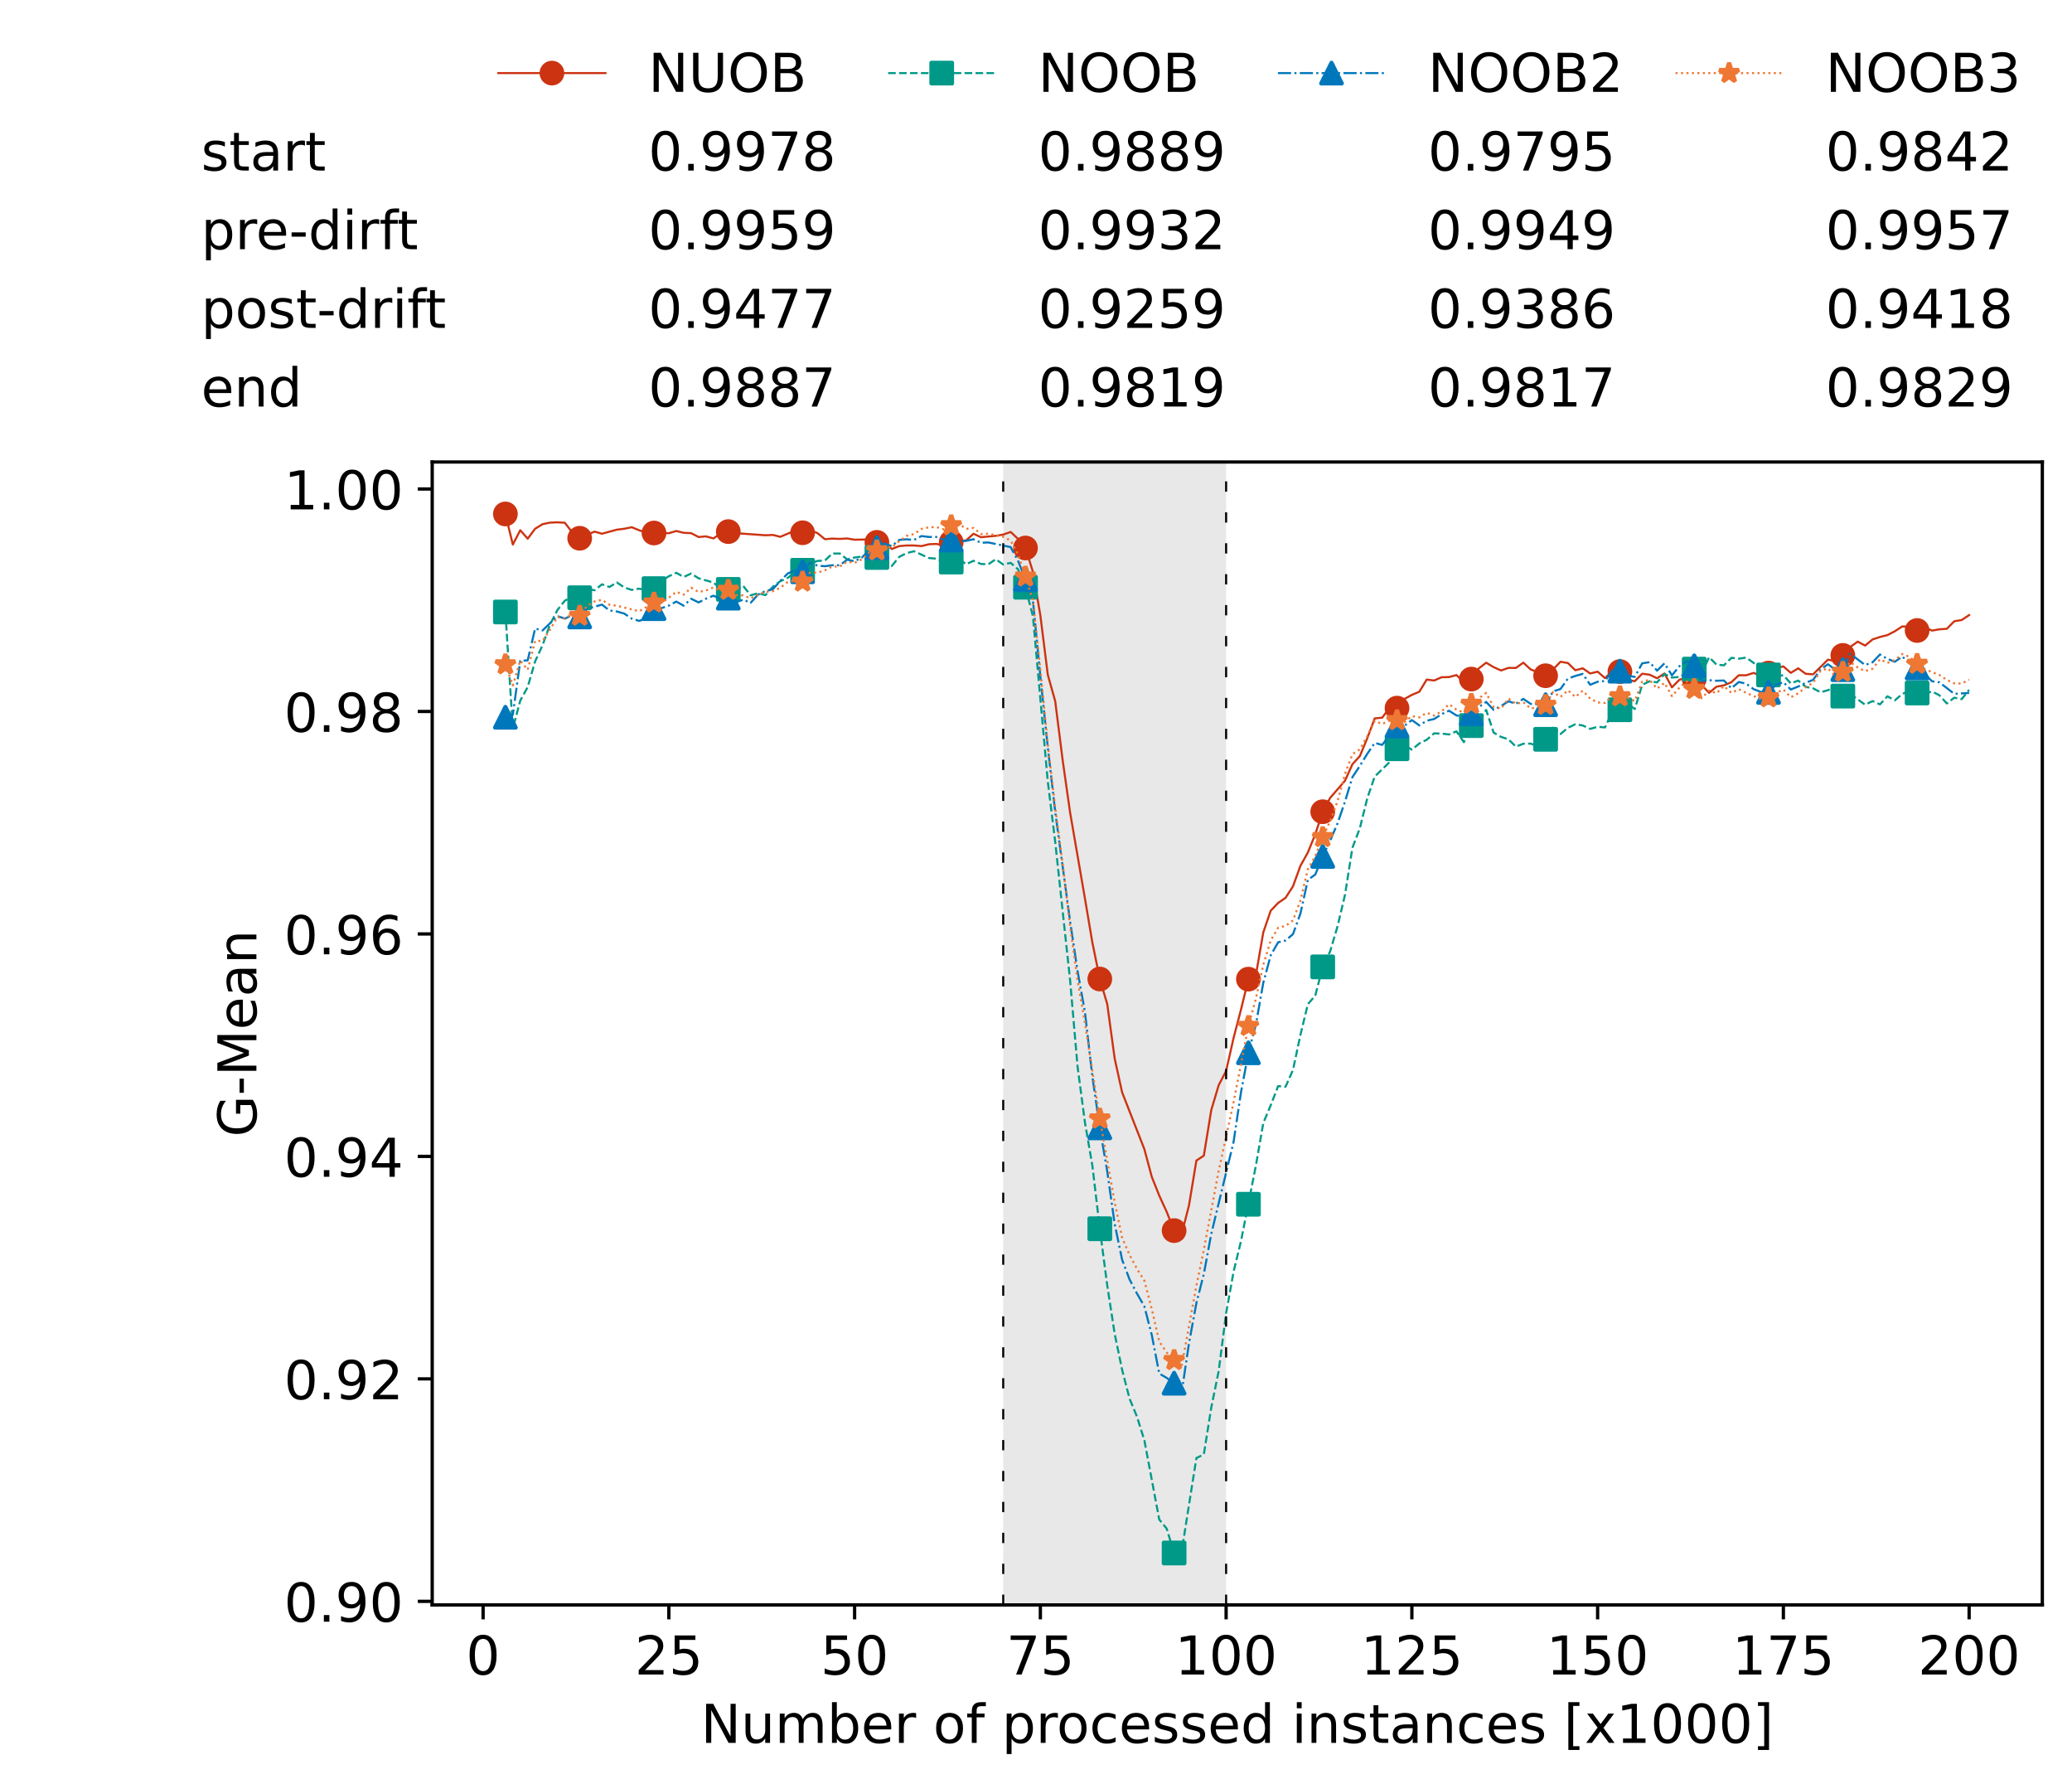 <?xml version="1.0" encoding="utf-8" standalone="no"?>
<!DOCTYPE svg PUBLIC "-//W3C//DTD SVG 1.1//EN"
  "http://www.w3.org/Graphics/SVG/1.1/DTD/svg11.dtd">
<!-- Created with matplotlib (https://matplotlib.org/) -->
<svg height="432.615pt" version="1.1" viewBox="0 0 502.65 432.615" width="502.65pt" xmlns="http://www.w3.org/2000/svg" xmlns:xlink="http://www.w3.org/1999/xlink">
 <defs>
  <style type="text/css">*{stroke-linecap:butt;stroke-linejoin:round;}</style>
 </defs>
 <g id="figure_1">
  <g id="patch_1">
   <path d="M 0 432.615 
L 502.65 432.615 
L 502.65 0 
L 0 0 
z
" style="fill:#ffffff;"/>
  </g>
  <g id="axes_1">
   <g id="patch_2">
    <path d="M 104.85 389.252 
L 495.45 389.252 
L 495.45 112.052 
L 104.85 112.052 
z
" style="fill:#ffffff;"/>
   </g>
   <g id="patch_3">
    <path clip-path="url(#p56abab9b8f)" d="M 297.446 389.252 
L 297.446 112.052 
L 243.372 112.052 
L 243.372 389.252 
z
" style="fill:#d3d3d3;opacity:0.5;"/>
   </g>
   <g id="matplotlib.axis_1">
    <g id="xtick_1">
     <g id="line2d_1">
      <defs>
       <path d="M 0 0 
L 0 3.5 
" id="mec564c3a51" style="stroke:#000000;stroke-width:0.8;"/>
      </defs>
      <g>
       <use style="stroke:#000000;stroke-width:0.8;" x="117.197" xlink:href="#mec564c3a51" y="389.252"/>
      </g>
     </g>
     <g id="text_1">
      <!-- 0 -->
      <g transform="translate(113.061 406.13)scale(0.13 -0.13)">
       <defs>
        <path d="M 31.781 66.406 
Q 24.172 66.406 20.328 58.906 
Q 16.5 51.422 16.5 36.375 
Q 16.5 21.391 20.328 13.891 
Q 24.172 6.391 31.781 6.391 
Q 39.453 6.391 43.281 13.891 
Q 47.125 21.391 47.125 36.375 
Q 47.125 51.422 43.281 58.906 
Q 39.453 66.406 31.781 66.406 
z
M 31.781 74.219 
Q 44.047 74.219 50.516 64.516 
Q 56.984 54.828 56.984 36.375 
Q 56.984 17.969 50.516 8.266 
Q 44.047 -1.422 31.781 -1.422 
Q 19.531 -1.422 13.062 8.266 
Q 6.594 17.969 6.594 36.375 
Q 6.594 54.828 13.062 64.516 
Q 19.531 74.219 31.781 74.219 
z
" id="DejaVuSans-48"/>
       </defs>
       <use xlink:href="#DejaVuSans-48"/>
      </g>
     </g>
    </g>
    <g id="xtick_2">
     <g id="line2d_2">
      <g>
       <use style="stroke:#000000;stroke-width:0.8;" x="162.259" xlink:href="#mec564c3a51" y="389.252"/>
      </g>
     </g>
     <g id="text_2">
      <!-- 25 -->
      <g transform="translate(153.988 406.13)scale(0.13 -0.13)">
       <defs>
        <path d="M 19.188 8.297 
L 53.609 8.297 
L 53.609 0 
L 7.328 0 
L 7.328 8.297 
Q 12.938 14.109 22.625 23.891 
Q 32.328 33.688 34.812 36.531 
Q 39.547 41.844 41.422 45.531 
Q 43.312 49.219 43.312 52.781 
Q 43.312 58.594 39.234 62.25 
Q 35.156 65.922 28.609 65.922 
Q 23.969 65.922 18.812 64.312 
Q 13.672 62.703 7.812 59.422 
L 7.812 69.391 
Q 13.766 71.781 18.938 73 
Q 24.125 74.219 28.422 74.219 
Q 39.75 74.219 46.484 68.547 
Q 53.219 62.891 53.219 53.422 
Q 53.219 48.922 51.531 44.891 
Q 49.859 40.875 45.406 35.406 
Q 44.188 33.984 37.641 27.219 
Q 31.109 20.453 19.188 8.297 
z
" id="DejaVuSans-50"/>
        <path d="M 10.797 72.906 
L 49.516 72.906 
L 49.516 64.594 
L 19.828 64.594 
L 19.828 46.734 
Q 21.969 47.469 24.109 47.828 
Q 26.266 48.188 28.422 48.188 
Q 40.625 48.188 47.75 41.5 
Q 54.891 34.812 54.891 23.391 
Q 54.891 11.625 47.562 5.094 
Q 40.234 -1.422 26.906 -1.422 
Q 22.312 -1.422 17.547 -0.641 
Q 12.797 0.141 7.719 1.703 
L 7.719 11.625 
Q 12.109 9.234 16.797 8.062 
Q 21.484 6.891 26.703 6.891 
Q 35.156 6.891 40.078 11.328 
Q 45.016 15.766 45.016 23.391 
Q 45.016 31 40.078 35.438 
Q 35.156 39.891 26.703 39.891 
Q 22.75 39.891 18.812 39.016 
Q 14.891 38.141 10.797 36.281 
z
" id="DejaVuSans-53"/>
       </defs>
       <use xlink:href="#DejaVuSans-50"/>
       <use x="63.623" xlink:href="#DejaVuSans-53"/>
      </g>
     </g>
    </g>
    <g id="xtick_3">
     <g id="line2d_3">
      <g>
       <use style="stroke:#000000;stroke-width:0.8;" x="207.322" xlink:href="#mec564c3a51" y="389.252"/>
      </g>
     </g>
     <g id="text_3">
      <!-- 50 -->
      <g transform="translate(199.05 406.13)scale(0.13 -0.13)">
       <use xlink:href="#DejaVuSans-53"/>
       <use x="63.623" xlink:href="#DejaVuSans-48"/>
      </g>
     </g>
    </g>
    <g id="xtick_4">
     <g id="line2d_4">
      <g>
       <use style="stroke:#000000;stroke-width:0.8;" x="252.384" xlink:href="#mec564c3a51" y="389.252"/>
      </g>
     </g>
     <g id="text_4">
      <!-- 75 -->
      <g transform="translate(244.113 406.13)scale(0.13 -0.13)">
       <defs>
        <path d="M 8.203 72.906 
L 55.078 72.906 
L 55.078 68.703 
L 28.609 0 
L 18.312 0 
L 43.219 64.594 
L 8.203 64.594 
z
" id="DejaVuSans-55"/>
       </defs>
       <use xlink:href="#DejaVuSans-55"/>
       <use x="63.623" xlink:href="#DejaVuSans-53"/>
      </g>
     </g>
    </g>
    <g id="xtick_5">
     <g id="line2d_5">
      <g>
       <use style="stroke:#000000;stroke-width:0.8;" x="297.446" xlink:href="#mec564c3a51" y="389.252"/>
      </g>
     </g>
     <g id="text_5">
      <!-- 100 -->
      <g transform="translate(285.039 406.13)scale(0.13 -0.13)">
       <defs>
        <path d="M 12.406 8.297 
L 28.516 8.297 
L 28.516 63.922 
L 10.984 60.406 
L 10.984 69.391 
L 28.422 72.906 
L 38.281 72.906 
L 38.281 8.297 
L 54.391 8.297 
L 54.391 0 
L 12.406 0 
z
" id="DejaVuSans-49"/>
       </defs>
       <use xlink:href="#DejaVuSans-49"/>
       <use x="63.623" xlink:href="#DejaVuSans-48"/>
       <use x="127.246" xlink:href="#DejaVuSans-48"/>
      </g>
     </g>
    </g>
    <g id="xtick_6">
     <g id="line2d_6">
      <g>
       <use style="stroke:#000000;stroke-width:0.8;" x="342.509" xlink:href="#mec564c3a51" y="389.252"/>
      </g>
     </g>
     <g id="text_6">
      <!-- 125 -->
      <g transform="translate(330.102 406.13)scale(0.13 -0.13)">
       <use xlink:href="#DejaVuSans-49"/>
       <use x="63.623" xlink:href="#DejaVuSans-50"/>
       <use x="127.246" xlink:href="#DejaVuSans-53"/>
      </g>
     </g>
    </g>
    <g id="xtick_7">
     <g id="line2d_7">
      <g>
       <use style="stroke:#000000;stroke-width:0.8;" x="387.571" xlink:href="#mec564c3a51" y="389.252"/>
      </g>
     </g>
     <g id="text_7">
      <!-- 150 -->
      <g transform="translate(375.164 406.13)scale(0.13 -0.13)">
       <use xlink:href="#DejaVuSans-49"/>
       <use x="63.623" xlink:href="#DejaVuSans-53"/>
       <use x="127.246" xlink:href="#DejaVuSans-48"/>
      </g>
     </g>
    </g>
    <g id="xtick_8">
     <g id="line2d_8">
      <g>
       <use style="stroke:#000000;stroke-width:0.8;" x="432.633" xlink:href="#mec564c3a51" y="389.252"/>
      </g>
     </g>
     <g id="text_8">
      <!-- 175 -->
      <g transform="translate(420.226 406.13)scale(0.13 -0.13)">
       <use xlink:href="#DejaVuSans-49"/>
       <use x="63.623" xlink:href="#DejaVuSans-55"/>
       <use x="127.246" xlink:href="#DejaVuSans-53"/>
      </g>
     </g>
    </g>
    <g id="xtick_9">
     <g id="line2d_9">
      <g>
       <use style="stroke:#000000;stroke-width:0.8;" x="477.695" xlink:href="#mec564c3a51" y="389.252"/>
      </g>
     </g>
     <g id="text_9">
      <!-- 200 -->
      <g transform="translate(465.289 406.13)scale(0.13 -0.13)">
       <use xlink:href="#DejaVuSans-50"/>
       <use x="63.623" xlink:href="#DejaVuSans-48"/>
       <use x="127.246" xlink:href="#DejaVuSans-48"/>
      </g>
     </g>
    </g>
    <g id="text_10">
     <!-- Number of processed instances [x1000] -->
     <g transform="translate(170.025 422.711)scale(0.13 -0.13)">
      <defs>
       <path d="M 9.812 72.906 
L 23.094 72.906 
L 55.422 11.922 
L 55.422 72.906 
L 64.984 72.906 
L 64.984 0 
L 51.703 0 
L 19.391 60.984 
L 19.391 0 
L 9.812 0 
z
" id="DejaVuSans-78"/>
       <path d="M 8.5 21.578 
L 8.5 54.688 
L 17.484 54.688 
L 17.484 21.922 
Q 17.484 14.156 20.5 10.266 
Q 23.531 6.391 29.594 6.391 
Q 36.859 6.391 41.078 11.031 
Q 45.312 15.672 45.312 23.688 
L 45.312 54.688 
L 54.297 54.688 
L 54.297 0 
L 45.312 0 
L 45.312 8.406 
Q 42.047 3.422 37.719 1 
Q 33.406 -1.422 27.688 -1.422 
Q 18.266 -1.422 13.375 4.438 
Q 8.5 10.297 8.5 21.578 
z
M 31.109 56 
z
" id="DejaVuSans-117"/>
       <path d="M 52 44.188 
Q 55.375 50.25 60.062 53.125 
Q 64.75 56 71.094 56 
Q 79.641 56 84.281 50.016 
Q 88.922 44.047 88.922 33.016 
L 88.922 0 
L 79.891 0 
L 79.891 32.719 
Q 79.891 40.578 77.094 44.375 
Q 74.312 48.188 68.609 48.188 
Q 61.625 48.188 57.562 43.547 
Q 53.516 38.922 53.516 30.906 
L 53.516 0 
L 44.484 0 
L 44.484 32.719 
Q 44.484 40.625 41.703 44.406 
Q 38.922 48.188 33.109 48.188 
Q 26.219 48.188 22.156 43.531 
Q 18.109 38.875 18.109 30.906 
L 18.109 0 
L 9.078 0 
L 9.078 54.688 
L 18.109 54.688 
L 18.109 46.188 
Q 21.188 51.219 25.484 53.609 
Q 29.781 56 35.688 56 
Q 41.656 56 45.828 52.969 
Q 50 49.953 52 44.188 
z
" id="DejaVuSans-109"/>
       <path d="M 48.688 27.297 
Q 48.688 37.203 44.609 42.844 
Q 40.531 48.484 33.406 48.484 
Q 26.266 48.484 22.188 42.844 
Q 18.109 37.203 18.109 27.297 
Q 18.109 17.391 22.188 11.75 
Q 26.266 6.109 33.406 6.109 
Q 40.531 6.109 44.609 11.75 
Q 48.688 17.391 48.688 27.297 
z
M 18.109 46.391 
Q 20.953 51.266 25.266 53.625 
Q 29.594 56 35.594 56 
Q 45.562 56 51.781 48.094 
Q 58.016 40.188 58.016 27.297 
Q 58.016 14.406 51.781 6.484 
Q 45.562 -1.422 35.594 -1.422 
Q 29.594 -1.422 25.266 0.953 
Q 20.953 3.328 18.109 8.203 
L 18.109 0 
L 9.078 0 
L 9.078 75.984 
L 18.109 75.984 
z
" id="DejaVuSans-98"/>
       <path d="M 56.203 29.594 
L 56.203 25.203 
L 14.891 25.203 
Q 15.484 15.922 20.484 11.062 
Q 25.484 6.203 34.422 6.203 
Q 39.594 6.203 44.453 7.469 
Q 49.312 8.734 54.109 11.281 
L 54.109 2.781 
Q 49.266 0.734 44.188 -0.344 
Q 39.109 -1.422 33.891 -1.422 
Q 20.797 -1.422 13.156 6.188 
Q 5.516 13.812 5.516 26.812 
Q 5.516 40.234 12.766 48.109 
Q 20.016 56 32.328 56 
Q 43.359 56 49.781 48.891 
Q 56.203 41.797 56.203 29.594 
z
M 47.219 32.234 
Q 47.125 39.594 43.094 43.984 
Q 39.062 48.391 32.422 48.391 
Q 24.906 48.391 20.391 44.141 
Q 15.875 39.891 15.188 32.172 
z
" id="DejaVuSans-101"/>
       <path d="M 41.109 46.297 
Q 39.594 47.172 37.812 47.578 
Q 36.031 48 33.891 48 
Q 26.266 48 22.188 43.047 
Q 18.109 38.094 18.109 28.812 
L 18.109 0 
L 9.078 0 
L 9.078 54.688 
L 18.109 54.688 
L 18.109 46.188 
Q 20.953 51.172 25.484 53.578 
Q 30.031 56 36.531 56 
Q 37.453 56 38.578 55.875 
Q 39.703 55.766 41.062 55.516 
z
" id="DejaVuSans-114"/>
       <path id="DejaVuSans-32"/>
       <path d="M 30.609 48.391 
Q 23.391 48.391 19.188 42.75 
Q 14.984 37.109 14.984 27.297 
Q 14.984 17.484 19.156 11.844 
Q 23.344 6.203 30.609 6.203 
Q 37.797 6.203 41.984 11.859 
Q 46.188 17.531 46.188 27.297 
Q 46.188 37.016 41.984 42.703 
Q 37.797 48.391 30.609 48.391 
z
M 30.609 56 
Q 42.328 56 49.016 48.375 
Q 55.719 40.766 55.719 27.297 
Q 55.719 13.875 49.016 6.219 
Q 42.328 -1.422 30.609 -1.422 
Q 18.844 -1.422 12.172 6.219 
Q 5.516 13.875 5.516 27.297 
Q 5.516 40.766 12.172 48.375 
Q 18.844 56 30.609 56 
z
" id="DejaVuSans-111"/>
       <path d="M 37.109 75.984 
L 37.109 68.5 
L 28.516 68.5 
Q 23.688 68.5 21.797 66.547 
Q 19.922 64.594 19.922 59.516 
L 19.922 54.688 
L 34.719 54.688 
L 34.719 47.703 
L 19.922 47.703 
L 19.922 0 
L 10.891 0 
L 10.891 47.703 
L 2.297 47.703 
L 2.297 54.688 
L 10.891 54.688 
L 10.891 58.5 
Q 10.891 67.625 15.141 71.797 
Q 19.391 75.984 28.609 75.984 
z
" id="DejaVuSans-102"/>
       <path d="M 18.109 8.203 
L 18.109 -20.797 
L 9.078 -20.797 
L 9.078 54.688 
L 18.109 54.688 
L 18.109 46.391 
Q 20.953 51.266 25.266 53.625 
Q 29.594 56 35.594 56 
Q 45.562 56 51.781 48.094 
Q 58.016 40.188 58.016 27.297 
Q 58.016 14.406 51.781 6.484 
Q 45.562 -1.422 35.594 -1.422 
Q 29.594 -1.422 25.266 0.953 
Q 20.953 3.328 18.109 8.203 
z
M 48.688 27.297 
Q 48.688 37.203 44.609 42.844 
Q 40.531 48.484 33.406 48.484 
Q 26.266 48.484 22.188 42.844 
Q 18.109 37.203 18.109 27.297 
Q 18.109 17.391 22.188 11.75 
Q 26.266 6.109 33.406 6.109 
Q 40.531 6.109 44.609 11.75 
Q 48.688 17.391 48.688 27.297 
z
" id="DejaVuSans-112"/>
       <path d="M 48.781 52.594 
L 48.781 44.188 
Q 44.969 46.297 41.141 47.344 
Q 37.312 48.391 33.406 48.391 
Q 24.656 48.391 19.812 42.844 
Q 14.984 37.312 14.984 27.297 
Q 14.984 17.281 19.812 11.734 
Q 24.656 6.203 33.406 6.203 
Q 37.312 6.203 41.141 7.25 
Q 44.969 8.297 48.781 10.406 
L 48.781 2.094 
Q 45.016 0.344 40.984 -0.531 
Q 36.969 -1.422 32.422 -1.422 
Q 20.062 -1.422 12.781 6.344 
Q 5.516 14.109 5.516 27.297 
Q 5.516 40.672 12.859 48.328 
Q 20.219 56 33.016 56 
Q 37.156 56 41.109 55.141 
Q 45.062 54.297 48.781 52.594 
z
" id="DejaVuSans-99"/>
       <path d="M 44.281 53.078 
L 44.281 44.578 
Q 40.484 46.531 36.375 47.5 
Q 32.281 48.484 27.875 48.484 
Q 21.188 48.484 17.844 46.438 
Q 14.5 44.391 14.5 40.281 
Q 14.5 37.156 16.891 35.375 
Q 19.281 33.594 26.516 31.984 
L 29.594 31.297 
Q 39.156 29.25 43.188 25.516 
Q 47.219 21.781 47.219 15.094 
Q 47.219 7.469 41.188 3.016 
Q 35.156 -1.422 24.609 -1.422 
Q 20.219 -1.422 15.453 -0.562 
Q 10.688 0.297 5.422 2 
L 5.422 11.281 
Q 10.406 8.688 15.234 7.391 
Q 20.062 6.109 24.812 6.109 
Q 31.156 6.109 34.562 8.281 
Q 37.984 10.453 37.984 14.406 
Q 37.984 18.062 35.516 20.016 
Q 33.062 21.969 24.703 23.781 
L 21.578 24.516 
Q 13.234 26.266 9.516 29.906 
Q 5.812 33.547 5.812 39.891 
Q 5.812 47.609 11.281 51.797 
Q 16.75 56 26.812 56 
Q 31.781 56 36.172 55.266 
Q 40.578 54.547 44.281 53.078 
z
" id="DejaVuSans-115"/>
       <path d="M 45.406 46.391 
L 45.406 75.984 
L 54.391 75.984 
L 54.391 0 
L 45.406 0 
L 45.406 8.203 
Q 42.578 3.328 38.25 0.953 
Q 33.938 -1.422 27.875 -1.422 
Q 17.969 -1.422 11.734 6.484 
Q 5.516 14.406 5.516 27.297 
Q 5.516 40.188 11.734 48.094 
Q 17.969 56 27.875 56 
Q 33.938 56 38.25 53.625 
Q 42.578 51.266 45.406 46.391 
z
M 14.797 27.297 
Q 14.797 17.391 18.875 11.75 
Q 22.953 6.109 30.078 6.109 
Q 37.203 6.109 41.297 11.75 
Q 45.406 17.391 45.406 27.297 
Q 45.406 37.203 41.297 42.844 
Q 37.203 48.484 30.078 48.484 
Q 22.953 48.484 18.875 42.844 
Q 14.797 37.203 14.797 27.297 
z
" id="DejaVuSans-100"/>
       <path d="M 9.422 54.688 
L 18.406 54.688 
L 18.406 0 
L 9.422 0 
z
M 9.422 75.984 
L 18.406 75.984 
L 18.406 64.594 
L 9.422 64.594 
z
" id="DejaVuSans-105"/>
       <path d="M 54.891 33.016 
L 54.891 0 
L 45.906 0 
L 45.906 32.719 
Q 45.906 40.484 42.875 44.328 
Q 39.844 48.188 33.797 48.188 
Q 26.516 48.188 22.312 43.547 
Q 18.109 38.922 18.109 30.906 
L 18.109 0 
L 9.078 0 
L 9.078 54.688 
L 18.109 54.688 
L 18.109 46.188 
Q 21.344 51.125 25.703 53.562 
Q 30.078 56 35.797 56 
Q 45.219 56 50.047 50.172 
Q 54.891 44.344 54.891 33.016 
z
" id="DejaVuSans-110"/>
       <path d="M 18.312 70.219 
L 18.312 54.688 
L 36.812 54.688 
L 36.812 47.703 
L 18.312 47.703 
L 18.312 18.016 
Q 18.312 11.328 20.141 9.422 
Q 21.969 7.516 27.594 7.516 
L 36.812 7.516 
L 36.812 0 
L 27.594 0 
Q 17.188 0 13.234 3.875 
Q 9.281 7.766 9.281 18.016 
L 9.281 47.703 
L 2.688 47.703 
L 2.688 54.688 
L 9.281 54.688 
L 9.281 70.219 
z
" id="DejaVuSans-116"/>
       <path d="M 34.281 27.484 
Q 23.391 27.484 19.188 25 
Q 14.984 22.516 14.984 16.5 
Q 14.984 11.719 18.141 8.906 
Q 21.297 6.109 26.703 6.109 
Q 34.188 6.109 38.703 11.406 
Q 43.219 16.703 43.219 25.484 
L 43.219 27.484 
z
M 52.203 31.203 
L 52.203 0 
L 43.219 0 
L 43.219 8.297 
Q 40.141 3.328 35.547 0.953 
Q 30.953 -1.422 24.312 -1.422 
Q 15.922 -1.422 10.953 3.297 
Q 6 8.016 6 15.922 
Q 6 25.141 12.172 29.828 
Q 18.359 34.516 30.609 34.516 
L 43.219 34.516 
L 43.219 35.406 
Q 43.219 41.609 39.141 45 
Q 35.062 48.391 27.688 48.391 
Q 23 48.391 18.547 47.266 
Q 14.109 46.141 10.016 43.891 
L 10.016 52.203 
Q 14.938 54.109 19.578 55.047 
Q 24.219 56 28.609 56 
Q 40.484 56 46.344 49.844 
Q 52.203 43.703 52.203 31.203 
z
" id="DejaVuSans-97"/>
       <path d="M 8.594 75.984 
L 29.297 75.984 
L 29.297 69 
L 17.578 69 
L 17.578 -6.203 
L 29.297 -6.203 
L 29.297 -13.188 
L 8.594 -13.188 
z
" id="DejaVuSans-91"/>
       <path d="M 54.891 54.688 
L 35.109 28.078 
L 55.906 0 
L 45.312 0 
L 29.391 21.484 
L 13.484 0 
L 2.875 0 
L 24.125 28.609 
L 4.688 54.688 
L 15.281 54.688 
L 29.781 35.203 
L 44.281 54.688 
z
" id="DejaVuSans-120"/>
       <path d="M 30.422 75.984 
L 30.422 -13.188 
L 9.719 -13.188 
L 9.719 -6.203 
L 21.391 -6.203 
L 21.391 69 
L 9.719 69 
L 9.719 75.984 
z
" id="DejaVuSans-93"/>
      </defs>
      <use xlink:href="#DejaVuSans-78"/>
      <use x="74.805" xlink:href="#DejaVuSans-117"/>
      <use x="138.184" xlink:href="#DejaVuSans-109"/>
      <use x="235.596" xlink:href="#DejaVuSans-98"/>
      <use x="299.072" xlink:href="#DejaVuSans-101"/>
      <use x="360.596" xlink:href="#DejaVuSans-114"/>
      <use x="401.709" xlink:href="#DejaVuSans-32"/>
      <use x="433.496" xlink:href="#DejaVuSans-111"/>
      <use x="494.678" xlink:href="#DejaVuSans-102"/>
      <use x="529.883" xlink:href="#DejaVuSans-32"/>
      <use x="561.67" xlink:href="#DejaVuSans-112"/>
      <use x="625.146" xlink:href="#DejaVuSans-114"/>
      <use x="664.01" xlink:href="#DejaVuSans-111"/>
      <use x="725.191" xlink:href="#DejaVuSans-99"/>
      <use x="780.172" xlink:href="#DejaVuSans-101"/>
      <use x="841.695" xlink:href="#DejaVuSans-115"/>
      <use x="893.795" xlink:href="#DejaVuSans-115"/>
      <use x="945.895" xlink:href="#DejaVuSans-101"/>
      <use x="1007.418" xlink:href="#DejaVuSans-100"/>
      <use x="1070.895" xlink:href="#DejaVuSans-32"/>
      <use x="1102.682" xlink:href="#DejaVuSans-105"/>
      <use x="1130.465" xlink:href="#DejaVuSans-110"/>
      <use x="1193.844" xlink:href="#DejaVuSans-115"/>
      <use x="1245.943" xlink:href="#DejaVuSans-116"/>
      <use x="1285.152" xlink:href="#DejaVuSans-97"/>
      <use x="1346.432" xlink:href="#DejaVuSans-110"/>
      <use x="1409.811" xlink:href="#DejaVuSans-99"/>
      <use x="1464.791" xlink:href="#DejaVuSans-101"/>
      <use x="1526.314" xlink:href="#DejaVuSans-115"/>
      <use x="1578.414" xlink:href="#DejaVuSans-32"/>
      <use x="1610.201" xlink:href="#DejaVuSans-91"/>
      <use x="1649.215" xlink:href="#DejaVuSans-120"/>
      <use x="1708.395" xlink:href="#DejaVuSans-49"/>
      <use x="1772.018" xlink:href="#DejaVuSans-48"/>
      <use x="1835.641" xlink:href="#DejaVuSans-48"/>
      <use x="1899.264" xlink:href="#DejaVuSans-48"/>
      <use x="1962.887" xlink:href="#DejaVuSans-93"/>
     </g>
    </g>
   </g>
   <g id="matplotlib.axis_2">
    <g id="ytick_1">
     <g id="line2d_10">
      <defs>
       <path d="M 0 0 
L -3.5 0 
" id="mc08e044e1d" style="stroke:#000000;stroke-width:0.8;"/>
      </defs>
      <g>
       <use style="stroke:#000000;stroke-width:0.8;" x="104.85" xlink:href="#mc08e044e1d" y="388.378"/>
      </g>
     </g>
     <g id="text_11">
      <!-- 0.90 -->
      <g transform="translate(68.905 393.317)scale(0.13 -0.13)">
       <defs>
        <path d="M 10.688 12.406 
L 21 12.406 
L 21 0 
L 10.688 0 
z
" id="DejaVuSans-46"/>
        <path d="M 10.984 1.516 
L 10.984 10.5 
Q 14.703 8.734 18.5 7.812 
Q 22.312 6.891 25.984 6.891 
Q 35.75 6.891 40.891 13.453 
Q 46.047 20.016 46.781 33.406 
Q 43.953 29.203 39.594 26.953 
Q 35.25 24.703 29.984 24.703 
Q 19.047 24.703 12.672 31.312 
Q 6.297 37.938 6.297 49.422 
Q 6.297 60.641 12.938 67.422 
Q 19.578 74.219 30.609 74.219 
Q 43.266 74.219 49.922 64.516 
Q 56.594 54.828 56.594 36.375 
Q 56.594 19.141 48.406 8.859 
Q 40.234 -1.422 26.422 -1.422 
Q 22.703 -1.422 18.891 -0.688 
Q 15.094 0.047 10.984 1.516 
z
M 30.609 32.422 
Q 37.25 32.422 41.125 36.953 
Q 45.016 41.5 45.016 49.422 
Q 45.016 57.281 41.125 61.844 
Q 37.25 66.406 30.609 66.406 
Q 23.969 66.406 20.094 61.844 
Q 16.219 57.281 16.219 49.422 
Q 16.219 41.5 20.094 36.953 
Q 23.969 32.422 30.609 32.422 
z
" id="DejaVuSans-57"/>
       </defs>
       <use xlink:href="#DejaVuSans-48"/>
       <use x="63.623" xlink:href="#DejaVuSans-46"/>
       <use x="95.41" xlink:href="#DejaVuSans-57"/>
       <use x="159.033" xlink:href="#DejaVuSans-48"/>
      </g>
     </g>
    </g>
    <g id="ytick_2">
     <g id="line2d_11">
      <g>
       <use style="stroke:#000000;stroke-width:0.8;" x="104.85" xlink:href="#mc08e044e1d" y="334.423"/>
      </g>
     </g>
     <g id="text_12">
      <!-- 0.92 -->
      <g transform="translate(68.905 339.362)scale(0.13 -0.13)">
       <use xlink:href="#DejaVuSans-48"/>
       <use x="63.623" xlink:href="#DejaVuSans-46"/>
       <use x="95.41" xlink:href="#DejaVuSans-57"/>
       <use x="159.033" xlink:href="#DejaVuSans-50"/>
      </g>
     </g>
    </g>
    <g id="ytick_3">
     <g id="line2d_12">
      <g>
       <use style="stroke:#000000;stroke-width:0.8;" x="104.85" xlink:href="#mc08e044e1d" y="280.468"/>
      </g>
     </g>
     <g id="text_13">
      <!-- 0.94 -->
      <g transform="translate(68.905 285.407)scale(0.13 -0.13)">
       <defs>
        <path d="M 37.797 64.312 
L 12.891 25.391 
L 37.797 25.391 
z
M 35.203 72.906 
L 47.609 72.906 
L 47.609 25.391 
L 58.016 25.391 
L 58.016 17.188 
L 47.609 17.188 
L 47.609 0 
L 37.797 0 
L 37.797 17.188 
L 4.891 17.188 
L 4.891 26.703 
z
" id="DejaVuSans-52"/>
       </defs>
       <use xlink:href="#DejaVuSans-48"/>
       <use x="63.623" xlink:href="#DejaVuSans-46"/>
       <use x="95.41" xlink:href="#DejaVuSans-57"/>
       <use x="159.033" xlink:href="#DejaVuSans-52"/>
      </g>
     </g>
    </g>
    <g id="ytick_4">
     <g id="line2d_13">
      <g>
       <use style="stroke:#000000;stroke-width:0.8;" x="104.85" xlink:href="#mc08e044e1d" y="226.513"/>
      </g>
     </g>
     <g id="text_14">
      <!-- 0.96 -->
      <g transform="translate(68.905 231.452)scale(0.13 -0.13)">
       <defs>
        <path d="M 33.016 40.375 
Q 26.375 40.375 22.484 35.828 
Q 18.609 31.297 18.609 23.391 
Q 18.609 15.531 22.484 10.953 
Q 26.375 6.391 33.016 6.391 
Q 39.656 6.391 43.531 10.953 
Q 47.406 15.531 47.406 23.391 
Q 47.406 31.297 43.531 35.828 
Q 39.656 40.375 33.016 40.375 
z
M 52.594 71.297 
L 52.594 62.312 
Q 48.875 64.062 45.094 64.984 
Q 41.312 65.922 37.594 65.922 
Q 27.828 65.922 22.672 59.328 
Q 17.531 52.734 16.797 39.406 
Q 19.672 43.656 24.016 45.922 
Q 28.375 48.188 33.594 48.188 
Q 44.578 48.188 50.953 41.516 
Q 57.328 34.859 57.328 23.391 
Q 57.328 12.156 50.688 5.359 
Q 44.047 -1.422 33.016 -1.422 
Q 20.359 -1.422 13.672 8.266 
Q 6.984 17.969 6.984 36.375 
Q 6.984 53.656 15.188 63.938 
Q 23.391 74.219 37.203 74.219 
Q 40.922 74.219 44.703 73.484 
Q 48.484 72.75 52.594 71.297 
z
" id="DejaVuSans-54"/>
       </defs>
       <use xlink:href="#DejaVuSans-48"/>
       <use x="63.623" xlink:href="#DejaVuSans-46"/>
       <use x="95.41" xlink:href="#DejaVuSans-57"/>
       <use x="159.033" xlink:href="#DejaVuSans-54"/>
      </g>
     </g>
    </g>
    <g id="ytick_5">
     <g id="line2d_14">
      <g>
       <use style="stroke:#000000;stroke-width:0.8;" x="104.85" xlink:href="#mc08e044e1d" y="172.558"/>
      </g>
     </g>
     <g id="text_15">
      <!-- 0.98 -->
      <g transform="translate(68.905 177.497)scale(0.13 -0.13)">
       <defs>
        <path d="M 31.781 34.625 
Q 24.75 34.625 20.719 30.859 
Q 16.703 27.094 16.703 20.516 
Q 16.703 13.922 20.719 10.156 
Q 24.75 6.391 31.781 6.391 
Q 38.812 6.391 42.859 10.172 
Q 46.922 13.969 46.922 20.516 
Q 46.922 27.094 42.891 30.859 
Q 38.875 34.625 31.781 34.625 
z
M 21.922 38.812 
Q 15.578 40.375 12.031 44.719 
Q 8.5 49.078 8.5 55.328 
Q 8.5 64.062 14.719 69.141 
Q 20.953 74.219 31.781 74.219 
Q 42.672 74.219 48.875 69.141 
Q 55.078 64.062 55.078 55.328 
Q 55.078 49.078 51.531 44.719 
Q 48 40.375 41.703 38.812 
Q 48.828 37.156 52.797 32.312 
Q 56.781 27.484 56.781 20.516 
Q 56.781 9.906 50.312 4.234 
Q 43.844 -1.422 31.781 -1.422 
Q 19.734 -1.422 13.25 4.234 
Q 6.781 9.906 6.781 20.516 
Q 6.781 27.484 10.781 32.312 
Q 14.797 37.156 21.922 38.812 
z
M 18.312 54.391 
Q 18.312 48.734 21.844 45.562 
Q 25.391 42.391 31.781 42.391 
Q 38.141 42.391 41.719 45.562 
Q 45.312 48.734 45.312 54.391 
Q 45.312 60.062 41.719 63.234 
Q 38.141 66.406 31.781 66.406 
Q 25.391 66.406 21.844 63.234 
Q 18.312 60.062 18.312 54.391 
z
" id="DejaVuSans-56"/>
       </defs>
       <use xlink:href="#DejaVuSans-48"/>
       <use x="63.623" xlink:href="#DejaVuSans-46"/>
       <use x="95.41" xlink:href="#DejaVuSans-57"/>
       <use x="159.033" xlink:href="#DejaVuSans-56"/>
      </g>
     </g>
    </g>
    <g id="ytick_6">
     <g id="line2d_15">
      <g>
       <use style="stroke:#000000;stroke-width:0.8;" x="104.85" xlink:href="#mc08e044e1d" y="118.603"/>
      </g>
     </g>
     <g id="text_16">
      <!-- 1.00 -->
      <g transform="translate(68.905 123.542)scale(0.13 -0.13)">
       <use xlink:href="#DejaVuSans-49"/>
       <use x="63.623" xlink:href="#DejaVuSans-46"/>
       <use x="95.41" xlink:href="#DejaVuSans-48"/>
       <use x="159.033" xlink:href="#DejaVuSans-48"/>
      </g>
     </g>
    </g>
    <g id="text_17">
     <!-- G-Mean -->
     <g transform="translate(62.201 275.744)rotate(-90)scale(0.13 -0.13)">
      <defs>
       <path d="M 59.516 10.406 
L 59.516 29.984 
L 43.406 29.984 
L 43.406 38.094 
L 69.281 38.094 
L 69.281 6.781 
Q 63.578 2.734 56.688 0.656 
Q 49.812 -1.422 42 -1.422 
Q 24.906 -1.422 15.25 8.562 
Q 5.609 18.562 5.609 36.375 
Q 5.609 54.25 15.25 64.234 
Q 24.906 74.219 42 74.219 
Q 49.125 74.219 55.547 72.453 
Q 61.969 70.703 67.391 67.281 
L 67.391 56.781 
Q 61.922 61.422 55.766 63.766 
Q 49.609 66.109 42.828 66.109 
Q 29.438 66.109 22.719 58.641 
Q 16.016 51.172 16.016 36.375 
Q 16.016 21.625 22.719 14.156 
Q 29.438 6.688 42.828 6.688 
Q 48.047 6.688 52.141 7.594 
Q 56.25 8.5 59.516 10.406 
z
" id="DejaVuSans-71"/>
       <path d="M 4.891 31.391 
L 31.203 31.391 
L 31.203 23.391 
L 4.891 23.391 
z
" id="DejaVuSans-45"/>
       <path d="M 9.812 72.906 
L 24.516 72.906 
L 43.109 23.297 
L 61.812 72.906 
L 76.516 72.906 
L 76.516 0 
L 66.891 0 
L 66.891 64.016 
L 48.094 14.016 
L 38.188 14.016 
L 19.391 64.016 
L 19.391 0 
L 9.812 0 
z
" id="DejaVuSans-77"/>
      </defs>
      <use xlink:href="#DejaVuSans-71"/>
      <use x="77.49" xlink:href="#DejaVuSans-45"/>
      <use x="113.574" xlink:href="#DejaVuSans-77"/>
      <use x="199.854" xlink:href="#DejaVuSans-101"/>
      <use x="261.377" xlink:href="#DejaVuSans-97"/>
      <use x="322.656" xlink:href="#DejaVuSans-110"/>
     </g>
    </g>
   </g>
   <g id="line2d_16"/>
   <g id="line2d_17"/>
   <g id="line2d_18"/>
   <g id="line2d_19"/>
   <g id="line2d_20"/>
   <g id="line2d_21">
    <path clip-path="url(#p56abab9b8f)" d="M 122.605 124.652 
L 124.407 132.07 
L 126.21 128.59 
L 128.012 130.65 
L 129.815 128.241 
L 131.617 127.128 
L 133.419 126.757 
L 135.222 126.679 
L 137.024 126.779 
L 138.827 129.142 
L 140.629 130.547 
L 142.432 129.675 
L 144.234 128.939 
L 146.037 129.443 
L 149.642 128.465 
L 151.444 128.242 
L 153.247 127.872 
L 155.049 128.604 
L 156.852 129.204 
L 162.259 129.321 
L 164.062 128.782 
L 165.864 129.231 
L 167.667 129.307 
L 169.469 130.242 
L 171.272 130.09 
L 173.074 130.581 
L 174.877 129.365 
L 176.679 128.933 
L 178.482 129.312 
L 185.692 129.821 
L 187.494 129.744 
L 189.297 130.193 
L 192.902 128.679 
L 194.704 129.213 
L 196.507 128.578 
L 198.309 129.292 
L 200.112 130.774 
L 201.914 130.625 
L 203.717 130.704 
L 205.519 130.596 
L 207.322 130.899 
L 210.927 130.829 
L 212.729 131.539 
L 214.532 131.536 
L 216.334 133.159 
L 218.137 132.449 
L 219.939 132.299 
L 221.742 132.296 
L 223.544 132.445 
L 225.347 131.999 
L 227.149 131.924 
L 228.952 132.276 
L 230.754 131.521 
L 232.557 131.217 
L 234.359 131.076 
L 236.162 129.448 
L 237.964 130.293 
L 241.569 129.956 
L 243.372 129.654 
L 245.174 129.017 
L 246.976 130.712 
L 248.779 132.907 
L 250.581 138.711 
L 252.384 149.268 
L 254.186 163.644 
L 255.989 170.085 
L 257.791 184.361 
L 259.594 197.046 
L 263.199 217.932 
L 265.001 228.604 
L 266.804 237.444 
L 268.606 243.51 
L 270.409 256.718 
L 272.211 264.915 
L 277.619 278.732 
L 279.421 285.448 
L 281.224 289.973 
L 283.026 293.901 
L 284.829 298.461 
L 286.631 299.422 
L 288.434 292.367 
L 290.236 281.477 
L 292.039 280.287 
L 293.841 269.236 
L 295.644 263.193 
L 297.446 259.73 
L 299.249 251.773 
L 301.051 244.87 
L 302.854 237.476 
L 304.656 236.589 
L 306.459 226.161 
L 308.261 220.877 
L 310.064 218.992 
L 311.866 217.752 
L 313.669 214.959 
L 315.471 210 
L 317.274 206.763 
L 319.076 202.329 
L 320.879 196.872 
L 322.681 193.511 
L 326.286 189.346 
L 328.089 185.352 
L 329.891 183.372 
L 331.694 179.018 
L 333.496 174.239 
L 335.299 174.061 
L 337.101 171.694 
L 338.904 171.743 
L 340.706 169.515 
L 342.509 168.533 
L 344.311 167.775 
L 346.114 164.819 
L 347.916 165.049 
L 349.719 164.252 
L 351.521 164.209 
L 353.324 163.728 
L 355.126 165.443 
L 356.928 164.703 
L 358.731 162.125 
L 360.533 160.726 
L 362.336 161.801 
L 364.138 162.613 
L 365.941 161.986 
L 367.743 162.002 
L 369.546 160.717 
L 371.348 162.38 
L 373.151 163.046 
L 374.953 163.89 
L 376.756 162.356 
L 378.558 160.498 
L 380.361 160.807 
L 382.163 162.557 
L 383.966 162.093 
L 385.768 163.336 
L 387.571 162.905 
L 389.373 164.474 
L 391.176 162.666 
L 392.978 162.878 
L 394.781 164.872 
L 396.583 165.217 
L 398.386 163.401 
L 400.188 163.64 
L 401.991 164.497 
L 403.793 163.34 
L 405.596 166.705 
L 407.398 164.871 
L 409.201 164.331 
L 411.003 164.666 
L 412.806 166.133 
L 414.608 168.033 
L 416.411 166.545 
L 418.213 166.212 
L 420.016 165.466 
L 421.818 163.769 
L 423.621 163.78 
L 425.423 163.199 
L 427.226 163.956 
L 429.028 163.241 
L 430.831 162.07 
L 432.633 161.625 
L 434.436 163.191 
L 436.238 162.089 
L 438.041 163.419 
L 439.843 163.55 
L 443.448 159.989 
L 445.251 160.357 
L 447.053 158.955 
L 448.856 156.908 
L 450.658 155.615 
L 452.461 156.574 
L 454.263 155.086 
L 456.066 154.493 
L 457.868 154.032 
L 459.671 153.103 
L 461.473 151.926 
L 463.276 152.034 
L 465.078 152.915 
L 466.881 152.117 
L 468.683 152.941 
L 470.485 152.63 
L 472.288 152.503 
L 474.09 150.671 
L 475.893 150.375 
L 477.695 149.179 
L 477.695 149.179 
" style="fill:none;stroke:#cc3311;stroke-linecap:square;stroke-width:0.5;"/>
    <defs>
     <path d="M 0 2.5 
C 0.663 2.5 1.299 2.237 1.768 1.768 
C 2.237 1.299 2.5 0.663 2.5 0 
C 2.5 -0.663 2.237 -1.299 1.768 -1.768 
C 1.299 -2.237 0.663 -2.5 0 -2.5 
C -0.663 -2.5 -1.299 -2.237 -1.768 -1.768 
C -2.237 -1.299 -2.5 -0.663 -2.5 0 
C -2.5 0.663 -2.237 1.299 -1.768 1.768 
C -1.299 2.237 -0.663 2.5 0 2.5 
z
" id="m65d331bd44" style="stroke:#cc3311;"/>
    </defs>
    <g clip-path="url(#p56abab9b8f)">
     <use style="fill:#cc3311;stroke:#cc3311;" x="122.605" xlink:href="#m65d331bd44" y="124.652"/>
     <use style="fill:#cc3311;stroke:#cc3311;" x="140.629" xlink:href="#m65d331bd44" y="130.547"/>
     <use style="fill:#cc3311;stroke:#cc3311;" x="158.654" xlink:href="#m65d331bd44" y="129.274"/>
     <use style="fill:#cc3311;stroke:#cc3311;" x="176.679" xlink:href="#m65d331bd44" y="128.933"/>
     <use style="fill:#cc3311;stroke:#cc3311;" x="194.704" xlink:href="#m65d331bd44" y="129.213"/>
     <use style="fill:#cc3311;stroke:#cc3311;" x="212.729" xlink:href="#m65d331bd44" y="131.539"/>
     <use style="fill:#cc3311;stroke:#cc3311;" x="230.754" xlink:href="#m65d331bd44" y="131.521"/>
     <use style="fill:#cc3311;stroke:#cc3311;" x="248.779" xlink:href="#m65d331bd44" y="132.907"/>
     <use style="fill:#cc3311;stroke:#cc3311;" x="266.804" xlink:href="#m65d331bd44" y="237.444"/>
     <use style="fill:#cc3311;stroke:#cc3311;" x="284.829" xlink:href="#m65d331bd44" y="298.461"/>
     <use style="fill:#cc3311;stroke:#cc3311;" x="302.854" xlink:href="#m65d331bd44" y="237.476"/>
     <use style="fill:#cc3311;stroke:#cc3311;" x="320.879" xlink:href="#m65d331bd44" y="196.872"/>
     <use style="fill:#cc3311;stroke:#cc3311;" x="338.904" xlink:href="#m65d331bd44" y="171.743"/>
     <use style="fill:#cc3311;stroke:#cc3311;" x="356.928" xlink:href="#m65d331bd44" y="164.703"/>
     <use style="fill:#cc3311;stroke:#cc3311;" x="374.953" xlink:href="#m65d331bd44" y="163.89"/>
     <use style="fill:#cc3311;stroke:#cc3311;" x="392.978" xlink:href="#m65d331bd44" y="162.878"/>
     <use style="fill:#cc3311;stroke:#cc3311;" x="411.003" xlink:href="#m65d331bd44" y="164.666"/>
     <use style="fill:#cc3311;stroke:#cc3311;" x="429.028" xlink:href="#m65d331bd44" y="163.241"/>
     <use style="fill:#cc3311;stroke:#cc3311;" x="447.053" xlink:href="#m65d331bd44" y="158.955"/>
     <use style="fill:#cc3311;stroke:#cc3311;" x="465.078" xlink:href="#m65d331bd44" y="152.915"/>
    </g>
   </g>
   <g id="line2d_22"/>
   <g id="line2d_23"/>
   <g id="line2d_24"/>
   <g id="line2d_25"/>
   <g id="line2d_26">
    <path clip-path="url(#p56abab9b8f)" d="M 122.605 148.427 
L 124.407 176.711 
L 126.21 169.919 
L 128.012 166.641 
L 129.815 160.402 
L 131.617 156.488 
L 133.419 151.499 
L 135.222 147.951 
L 137.024 145.688 
L 138.827 144.715 
L 140.629 144.98 
L 142.432 142.906 
L 144.234 143.156 
L 146.037 141.719 
L 147.839 142.364 
L 149.642 141.258 
L 151.444 142.476 
L 153.247 143.081 
L 155.049 142.774 
L 156.852 143.093 
L 158.654 142.766 
L 160.457 140.891 
L 162.259 139.754 
L 164.062 138.927 
L 165.864 139.941 
L 167.667 139.099 
L 169.469 140.257 
L 173.074 141.279 
L 174.877 142.808 
L 176.679 142.946 
L 178.482 143.25 
L 180.284 142.091 
L 182.087 144.384 
L 183.889 143.888 
L 185.692 144.334 
L 187.494 142.316 
L 189.297 140.952 
L 191.099 140.168 
L 192.902 138.715 
L 194.704 138.308 
L 196.507 136.786 
L 198.309 136.036 
L 200.112 135.956 
L 201.914 134.25 
L 203.717 134.25 
L 205.519 135.67 
L 207.322 135.213 
L 209.124 134.988 
L 210.927 134.006 
L 212.729 135.208 
L 214.532 135.805 
L 216.334 137.279 
L 218.137 135.064 
L 219.939 134.145 
L 221.742 133.696 
L 225.347 135.341 
L 227.149 135.489 
L 228.952 136.216 
L 230.754 136.322 
L 232.557 135.4 
L 234.359 136.858 
L 236.162 136.008 
L 237.964 136.778 
L 239.767 136.854 
L 241.569 135.631 
L 243.372 136.92 
L 245.174 136.508 
L 246.976 138.084 
L 248.779 142.423 
L 250.581 149.502 
L 254.186 189.555 
L 255.989 204.239 
L 259.594 237.712 
L 261.396 258.589 
L 263.199 272.255 
L 265.001 282.711 
L 266.804 298.007 
L 268.606 311.762 
L 270.409 323.483 
L 272.211 332.21 
L 274.014 339.192 
L 275.816 343.586 
L 277.619 349.352 
L 281.224 368.539 
L 283.026 370.746 
L 284.829 376.652 
L 286.631 376.442 
L 290.236 353.62 
L 292.039 352.748 
L 293.841 341.389 
L 295.644 332.523 
L 297.446 318.5 
L 299.249 308.459 
L 301.051 301.031 
L 304.656 282.758 
L 306.459 272.388 
L 308.261 268.079 
L 310.064 263.412 
L 311.866 263.571 
L 313.669 259.495 
L 315.471 251.006 
L 317.274 243.556 
L 319.076 241.455 
L 320.879 234.502 
L 322.681 230.747 
L 324.484 224.634 
L 326.286 217.013 
L 328.089 205.597 
L 329.891 200.854 
L 331.694 193.597 
L 333.496 188.336 
L 337.101 184.839 
L 338.904 181.596 
L 340.706 180.774 
L 342.509 181.819 
L 344.311 180.32 
L 346.114 179.411 
L 347.916 177.869 
L 349.719 177.92 
L 351.521 178.127 
L 353.324 177.383 
L 355.126 179.993 
L 356.928 175.98 
L 358.731 174.859 
L 360.533 172.181 
L 362.336 177.676 
L 364.138 178.717 
L 365.941 179.314 
L 367.743 181.092 
L 369.546 180.381 
L 371.348 180.356 
L 373.151 180.998 
L 374.953 179.308 
L 376.756 176.506 
L 378.558 178.029 
L 380.361 176.515 
L 382.163 175.654 
L 383.966 175.955 
L 385.768 176.778 
L 387.571 176.274 
L 389.373 176.421 
L 391.176 172.54 
L 392.978 172.142 
L 394.781 170.624 
L 396.583 171.964 
L 398.386 166.101 
L 400.188 165.224 
L 401.991 165.512 
L 403.793 163.478 
L 405.596 164.335 
L 407.398 164.184 
L 409.201 163.112 
L 411.003 162.282 
L 412.806 163.354 
L 414.608 159.373 
L 416.411 161.203 
L 418.213 161.36 
L 420.016 159.546 
L 421.818 159.755 
L 423.621 159.49 
L 425.423 160.78 
L 427.226 162.393 
L 429.028 163.694 
L 430.831 164.046 
L 432.633 163.761 
L 434.436 165.758 
L 436.238 165.061 
L 438.041 166.582 
L 439.843 166.945 
L 441.646 167.898 
L 443.448 167.393 
L 445.251 166.557 
L 447.053 168.827 
L 448.856 168.307 
L 452.461 170.92 
L 454.263 170.039 
L 456.066 170.834 
L 457.868 168.873 
L 459.671 169.864 
L 461.473 168.308 
L 463.276 167.518 
L 465.078 168.077 
L 466.881 168.287 
L 468.683 167.696 
L 470.485 168.626 
L 472.288 170.607 
L 474.09 169.216 
L 475.893 169.561 
L 477.695 167.319 
L 477.695 167.319 
" style="fill:none;stroke:#009988;stroke-dasharray:1.85,0.8;stroke-dashoffset:0;stroke-width:0.5;"/>
    <defs>
     <path d="M -2.5 2.5 
L 2.5 2.5 
L 2.5 -2.5 
L -2.5 -2.5 
z
" id="m3d6dceacaa" style="stroke:#009988;stroke-linejoin:miter;"/>
    </defs>
    <g clip-path="url(#p56abab9b8f)">
     <use style="fill:#009988;stroke:#009988;stroke-linejoin:miter;" x="122.605" xlink:href="#m3d6dceacaa" y="148.427"/>
     <use style="fill:#009988;stroke:#009988;stroke-linejoin:miter;" x="140.629" xlink:href="#m3d6dceacaa" y="144.98"/>
     <use style="fill:#009988;stroke:#009988;stroke-linejoin:miter;" x="158.654" xlink:href="#m3d6dceacaa" y="142.766"/>
     <use style="fill:#009988;stroke:#009988;stroke-linejoin:miter;" x="176.679" xlink:href="#m3d6dceacaa" y="142.946"/>
     <use style="fill:#009988;stroke:#009988;stroke-linejoin:miter;" x="194.704" xlink:href="#m3d6dceacaa" y="138.308"/>
     <use style="fill:#009988;stroke:#009988;stroke-linejoin:miter;" x="212.729" xlink:href="#m3d6dceacaa" y="135.208"/>
     <use style="fill:#009988;stroke:#009988;stroke-linejoin:miter;" x="230.754" xlink:href="#m3d6dceacaa" y="136.322"/>
     <use style="fill:#009988;stroke:#009988;stroke-linejoin:miter;" x="248.779" xlink:href="#m3d6dceacaa" y="142.423"/>
     <use style="fill:#009988;stroke:#009988;stroke-linejoin:miter;" x="266.804" xlink:href="#m3d6dceacaa" y="298.007"/>
     <use style="fill:#009988;stroke:#009988;stroke-linejoin:miter;" x="284.829" xlink:href="#m3d6dceacaa" y="376.652"/>
     <use style="fill:#009988;stroke:#009988;stroke-linejoin:miter;" x="302.854" xlink:href="#m3d6dceacaa" y="292.071"/>
     <use style="fill:#009988;stroke:#009988;stroke-linejoin:miter;" x="320.879" xlink:href="#m3d6dceacaa" y="234.502"/>
     <use style="fill:#009988;stroke:#009988;stroke-linejoin:miter;" x="338.904" xlink:href="#m3d6dceacaa" y="181.596"/>
     <use style="fill:#009988;stroke:#009988;stroke-linejoin:miter;" x="356.928" xlink:href="#m3d6dceacaa" y="175.98"/>
     <use style="fill:#009988;stroke:#009988;stroke-linejoin:miter;" x="374.953" xlink:href="#m3d6dceacaa" y="179.308"/>
     <use style="fill:#009988;stroke:#009988;stroke-linejoin:miter;" x="392.978" xlink:href="#m3d6dceacaa" y="172.142"/>
     <use style="fill:#009988;stroke:#009988;stroke-linejoin:miter;" x="411.003" xlink:href="#m3d6dceacaa" y="162.282"/>
     <use style="fill:#009988;stroke:#009988;stroke-linejoin:miter;" x="429.028" xlink:href="#m3d6dceacaa" y="163.694"/>
     <use style="fill:#009988;stroke:#009988;stroke-linejoin:miter;" x="447.053" xlink:href="#m3d6dceacaa" y="168.827"/>
     <use style="fill:#009988;stroke:#009988;stroke-linejoin:miter;" x="465.078" xlink:href="#m3d6dceacaa" y="168.077"/>
    </g>
   </g>
   <g id="line2d_27"/>
   <g id="line2d_28"/>
   <g id="line2d_29"/>
   <g id="line2d_30"/>
   <g id="line2d_31">
    <path clip-path="url(#p56abab9b8f)" d="M 122.605 173.958 
L 124.407 173.35 
L 126.21 160.278 
L 128.012 160.159 
L 129.815 152.44 
L 131.617 152.915 
L 135.222 149.421 
L 137.024 150.033 
L 138.827 149.219 
L 140.629 149.628 
L 142.432 147.663 
L 146.037 146.639 
L 147.839 148.054 
L 149.642 148.304 
L 151.444 148.815 
L 153.247 150.037 
L 155.049 150.585 
L 156.852 150.011 
L 158.654 147.616 
L 160.457 147.502 
L 162.259 146.878 
L 164.062 145.901 
L 165.864 146.903 
L 167.667 145.218 
L 169.469 146.108 
L 171.272 145.203 
L 173.074 144.472 
L 174.877 145.298 
L 176.679 145.079 
L 178.482 146.098 
L 180.284 145.436 
L 182.087 146.217 
L 183.889 144.204 
L 185.692 143.357 
L 187.494 142.902 
L 189.297 140.89 
L 191.099 139.095 
L 192.902 138.294 
L 194.704 138.678 
L 196.507 136.464 
L 198.309 137.181 
L 200.112 137.327 
L 201.914 137.09 
L 203.717 137.092 
L 205.519 135.75 
L 207.322 136.126 
L 209.124 135.192 
L 210.927 133.43 
L 212.729 132.832 
L 214.532 131.816 
L 216.334 132.447 
L 218.137 130.95 
L 219.939 130.801 
L 221.742 130.95 
L 223.544 130.01 
L 225.347 130.232 
L 227.149 130.232 
L 228.952 130.886 
L 230.754 130.991 
L 232.557 131.25 
L 234.359 131.182 
L 236.162 130.783 
L 237.964 131.638 
L 239.767 131.562 
L 245.174 132.693 
L 246.976 136.029 
L 248.779 140.6 
L 250.581 145.66 
L 252.384 164.101 
L 254.186 181.225 
L 255.989 196.893 
L 259.594 223.405 
L 261.396 235.439 
L 263.199 245.453 
L 265.001 261.121 
L 266.804 273.544 
L 268.606 284.097 
L 270.409 296.819 
L 272.211 305.506 
L 274.014 310.287 
L 275.816 313.718 
L 277.619 316.858 
L 279.421 323.825 
L 281.224 333.133 
L 283.026 334.185 
L 284.829 335.473 
L 286.631 337.954 
L 288.434 325.815 
L 290.236 316.035 
L 292.039 308.99 
L 293.841 299.261 
L 299.249 276.989 
L 301.051 264.938 
L 302.854 255.339 
L 304.656 248.571 
L 306.459 238.381 
L 308.261 231.701 
L 310.064 228.539 
L 311.866 228.105 
L 313.669 226.556 
L 315.471 221.569 
L 317.274 213.398 
L 319.076 212.104 
L 320.879 207.726 
L 322.681 203.893 
L 324.484 199.681 
L 326.286 194.4 
L 328.089 188.465 
L 329.891 185.759 
L 331.694 182.819 
L 333.496 180.178 
L 335.299 180.666 
L 338.904 176.107 
L 340.706 176.036 
L 342.509 174.641 
L 344.311 175.927 
L 346.114 174.793 
L 347.916 174.385 
L 349.719 173.21 
L 351.521 172.371 
L 353.324 173.515 
L 355.126 173.887 
L 356.928 173.147 
L 358.731 171.489 
L 360.533 170.241 
L 362.336 172.156 
L 364.138 171.236 
L 365.941 170.083 
L 367.743 170.689 
L 369.546 169.502 
L 371.348 170.729 
L 374.953 170.919 
L 376.756 167.686 
L 378.558 167.113 
L 380.361 164.578 
L 382.163 163.938 
L 383.966 163.439 
L 385.768 166.076 
L 387.571 165.347 
L 389.373 165.16 
L 391.176 162.639 
L 392.978 162.782 
L 394.781 163.886 
L 396.583 164.16 
L 398.386 160.882 
L 400.188 160.595 
L 401.991 162.654 
L 403.793 160.876 
L 405.596 163.795 
L 407.398 161.591 
L 409.201 160.363 
L 411.003 161.481 
L 412.806 165.202 
L 414.608 164.971 
L 416.411 165.106 
L 418.213 165.041 
L 420.016 166.928 
L 421.818 165.409 
L 423.621 165.812 
L 425.423 167.148 
L 427.226 167.834 
L 429.028 167.941 
L 430.831 166.063 
L 432.633 165.461 
L 434.436 167.231 
L 436.238 166.505 
L 438.041 165.611 
L 439.843 164.892 
L 441.646 162.375 
L 443.448 161.099 
L 445.251 162.458 
L 447.053 162.419 
L 448.856 158.569 
L 452.461 161.292 
L 454.263 160.636 
L 456.066 158.735 
L 457.868 159.787 
L 459.671 160.503 
L 461.473 159.234 
L 463.276 160.851 
L 465.078 162.017 
L 466.881 163.424 
L 468.683 165.225 
L 470.485 165.483 
L 474.09 168.286 
L 477.695 168.061 
L 477.695 168.061 
" style="fill:none;stroke:#0077bb;stroke-dasharray:3.2,0.8,0.5,0.8;stroke-dashoffset:0;stroke-width:0.5;"/>
    <defs>
     <path d="M 0 -2.5 
L -2.5 2.5 
L 2.5 2.5 
z
" id="m25a53a4878" style="stroke:#0077bb;stroke-linejoin:miter;"/>
    </defs>
    <g clip-path="url(#p56abab9b8f)">
     <use style="fill:#0077bb;stroke:#0077bb;stroke-linejoin:miter;" x="122.605" xlink:href="#m25a53a4878" y="173.958"/>
     <use style="fill:#0077bb;stroke:#0077bb;stroke-linejoin:miter;" x="140.629" xlink:href="#m25a53a4878" y="149.628"/>
     <use style="fill:#0077bb;stroke:#0077bb;stroke-linejoin:miter;" x="158.654" xlink:href="#m25a53a4878" y="147.616"/>
     <use style="fill:#0077bb;stroke:#0077bb;stroke-linejoin:miter;" x="176.679" xlink:href="#m25a53a4878" y="145.079"/>
     <use style="fill:#0077bb;stroke:#0077bb;stroke-linejoin:miter;" x="194.704" xlink:href="#m25a53a4878" y="138.678"/>
     <use style="fill:#0077bb;stroke:#0077bb;stroke-linejoin:miter;" x="212.729" xlink:href="#m25a53a4878" y="132.832"/>
     <use style="fill:#0077bb;stroke:#0077bb;stroke-linejoin:miter;" x="230.754" xlink:href="#m25a53a4878" y="130.991"/>
     <use style="fill:#0077bb;stroke:#0077bb;stroke-linejoin:miter;" x="248.779" xlink:href="#m25a53a4878" y="140.6"/>
     <use style="fill:#0077bb;stroke:#0077bb;stroke-linejoin:miter;" x="266.804" xlink:href="#m25a53a4878" y="273.544"/>
     <use style="fill:#0077bb;stroke:#0077bb;stroke-linejoin:miter;" x="284.829" xlink:href="#m25a53a4878" y="335.473"/>
     <use style="fill:#0077bb;stroke:#0077bb;stroke-linejoin:miter;" x="302.854" xlink:href="#m25a53a4878" y="255.339"/>
     <use style="fill:#0077bb;stroke:#0077bb;stroke-linejoin:miter;" x="320.879" xlink:href="#m25a53a4878" y="207.726"/>
     <use style="fill:#0077bb;stroke:#0077bb;stroke-linejoin:miter;" x="338.904" xlink:href="#m25a53a4878" y="176.107"/>
     <use style="fill:#0077bb;stroke:#0077bb;stroke-linejoin:miter;" x="356.928" xlink:href="#m25a53a4878" y="173.147"/>
     <use style="fill:#0077bb;stroke:#0077bb;stroke-linejoin:miter;" x="374.953" xlink:href="#m25a53a4878" y="170.919"/>
     <use style="fill:#0077bb;stroke:#0077bb;stroke-linejoin:miter;" x="392.978" xlink:href="#m25a53a4878" y="162.782"/>
     <use style="fill:#0077bb;stroke:#0077bb;stroke-linejoin:miter;" x="411.003" xlink:href="#m25a53a4878" y="161.481"/>
     <use style="fill:#0077bb;stroke:#0077bb;stroke-linejoin:miter;" x="429.028" xlink:href="#m25a53a4878" y="167.941"/>
     <use style="fill:#0077bb;stroke:#0077bb;stroke-linejoin:miter;" x="447.053" xlink:href="#m25a53a4878" y="162.419"/>
     <use style="fill:#0077bb;stroke:#0077bb;stroke-linejoin:miter;" x="465.078" xlink:href="#m25a53a4878" y="162.017"/>
    </g>
   </g>
   <g id="line2d_32"/>
   <g id="line2d_33"/>
   <g id="line2d_34"/>
   <g id="line2d_35"/>
   <g id="line2d_36">
    <path clip-path="url(#p56abab9b8f)" d="M 122.605 161.162 
L 124.407 166.23 
L 126.21 160.219 
L 128.012 162.451 
L 129.815 155.459 
L 131.617 155.431 
L 133.419 152.762 
L 135.222 149.622 
L 137.024 150.045 
L 138.827 148.933 
L 140.629 149.368 
L 142.432 146.928 
L 144.234 145.865 
L 146.037 145.473 
L 147.839 146.669 
L 149.642 146.911 
L 155.049 148.253 
L 158.654 146.185 
L 160.457 146.219 
L 162.259 144.967 
L 164.062 143.523 
L 165.864 144.229 
L 167.667 142.544 
L 169.469 143.581 
L 171.272 143.204 
L 173.074 142.476 
L 174.877 143.376 
L 176.679 143.082 
L 178.482 144.323 
L 180.284 144.403 
L 182.087 145.111 
L 183.889 144.238 
L 185.692 143.542 
L 187.494 143.387 
L 189.297 142.55 
L 191.099 141.13 
L 192.902 140.976 
L 194.704 141.091 
L 196.507 138.878 
L 198.309 138.871 
L 200.112 138.318 
L 201.914 137.392 
L 203.717 137.394 
L 205.519 136.2 
L 207.322 136.502 
L 209.124 135.641 
L 210.927 133.953 
L 212.729 133.505 
L 214.532 132.565 
L 216.334 132.754 
L 218.137 131.256 
L 219.939 129.964 
L 221.742 129.513 
L 223.544 128.273 
L 225.347 127.893 
L 227.149 127.818 
L 228.952 128.397 
L 230.754 127.419 
L 232.557 126.964 
L 234.359 128.274 
L 236.162 128.048 
L 237.964 129.517 
L 239.767 129.442 
L 243.372 130.197 
L 245.174 131.083 
L 246.976 134.494 
L 248.779 139.868 
L 250.581 145.747 
L 252.384 162.496 
L 254.186 180.537 
L 255.989 195.841 
L 257.791 209.599 
L 259.594 224.563 
L 261.396 237.675 
L 263.199 248.042 
L 266.804 271.315 
L 270.409 291.54 
L 272.211 300.161 
L 274.014 304.354 
L 275.816 307.711 
L 277.619 310.632 
L 279.421 317.528 
L 281.224 325.365 
L 283.026 328.015 
L 284.829 329.889 
L 286.631 331.479 
L 290.236 311.824 
L 292.039 303.141 
L 295.644 283.934 
L 299.249 267.356 
L 302.854 248.862 
L 304.656 242.254 
L 306.459 234.036 
L 308.261 228.1 
L 310.064 225.004 
L 311.866 224.567 
L 313.669 223.237 
L 315.471 218.396 
L 317.274 210.807 
L 319.076 207.618 
L 320.879 203.061 
L 322.681 199.148 
L 324.484 194.304 
L 326.286 187.696 
L 328.089 182.899 
L 329.891 181.727 
L 331.694 178.519 
L 333.496 174.837 
L 335.299 175.6 
L 337.101 174.771 
L 338.904 174.692 
L 340.706 175.15 
L 342.509 173.679 
L 344.311 173.982 
L 346.114 172.868 
L 347.916 173.557 
L 349.719 172.531 
L 351.521 170.798 
L 353.324 172.097 
L 355.126 172.841 
L 356.928 170.74 
L 360.533 168.054 
L 362.336 171.478 
L 364.138 171.874 
L 365.941 169.418 
L 367.743 170.679 
L 369.546 170.316 
L 371.348 171.844 
L 373.151 171.498 
L 374.953 170.983 
L 376.756 167.821 
L 378.558 169.036 
L 380.361 167.409 
L 382.163 169.032 
L 383.966 167.514 
L 385.768 169.455 
L 387.571 170.37 
L 389.373 170.482 
L 391.176 168.614 
L 394.781 169.232 
L 396.583 170.034 
L 398.386 165.326 
L 400.188 164.885 
L 401.991 167.021 
L 403.793 165.621 
L 405.596 168.833 
L 407.398 166.776 
L 409.201 165.249 
L 411.003 167.107 
L 412.806 169.349 
L 414.608 167.48 
L 416.411 168.139 
L 418.213 166.385 
L 420.016 168.05 
L 421.818 167.152 
L 423.621 168.056 
L 427.226 169.573 
L 429.028 169.159 
L 430.831 168.061 
L 432.633 167.236 
L 434.436 169.107 
L 436.238 168.155 
L 438.041 166.692 
L 439.843 165.594 
L 441.646 162.709 
L 443.448 162.068 
L 445.251 164.032 
L 447.053 162.952 
L 448.856 160.581 
L 450.658 161.874 
L 452.461 162.776 
L 454.263 162.194 
L 456.066 159.876 
L 457.868 160.78 
L 459.671 160.099 
L 461.473 158.626 
L 463.276 159.346 
L 465.078 161.032 
L 466.881 162.289 
L 470.485 163.711 
L 472.288 164.909 
L 474.09 165.727 
L 475.893 165.793 
L 477.695 164.832 
L 477.695 164.832 
" style="fill:none;stroke:#ee7733;stroke-dasharray:0.5,0.825;stroke-dashoffset:0;stroke-width:0.5;"/>
    <defs>
     <path d="M 0 -2.5 
L -0.561 -0.773 
L -2.378 -0.773 
L -0.908 0.295 
L -1.469 2.023 
L -0 0.955 
L 1.469 2.023 
L 0.908 0.295 
L 2.378 -0.773 
L 0.561 -0.773 
z
" id="m4a9401aad7" style="stroke:#ee7733;stroke-linejoin:bevel;"/>
    </defs>
    <g clip-path="url(#p56abab9b8f)">
     <use style="fill:#ee7733;stroke:#ee7733;stroke-linejoin:bevel;" x="122.605" xlink:href="#m4a9401aad7" y="161.162"/>
     <use style="fill:#ee7733;stroke:#ee7733;stroke-linejoin:bevel;" x="140.629" xlink:href="#m4a9401aad7" y="149.368"/>
     <use style="fill:#ee7733;stroke:#ee7733;stroke-linejoin:bevel;" x="158.654" xlink:href="#m4a9401aad7" y="146.185"/>
     <use style="fill:#ee7733;stroke:#ee7733;stroke-linejoin:bevel;" x="176.679" xlink:href="#m4a9401aad7" y="143.082"/>
     <use style="fill:#ee7733;stroke:#ee7733;stroke-linejoin:bevel;" x="194.704" xlink:href="#m4a9401aad7" y="141.091"/>
     <use style="fill:#ee7733;stroke:#ee7733;stroke-linejoin:bevel;" x="212.729" xlink:href="#m4a9401aad7" y="133.505"/>
     <use style="fill:#ee7733;stroke:#ee7733;stroke-linejoin:bevel;" x="230.754" xlink:href="#m4a9401aad7" y="127.419"/>
     <use style="fill:#ee7733;stroke:#ee7733;stroke-linejoin:bevel;" x="248.779" xlink:href="#m4a9401aad7" y="139.868"/>
     <use style="fill:#ee7733;stroke:#ee7733;stroke-linejoin:bevel;" x="266.804" xlink:href="#m4a9401aad7" y="271.315"/>
     <use style="fill:#ee7733;stroke:#ee7733;stroke-linejoin:bevel;" x="284.829" xlink:href="#m4a9401aad7" y="329.889"/>
     <use style="fill:#ee7733;stroke:#ee7733;stroke-linejoin:bevel;" x="302.854" xlink:href="#m4a9401aad7" y="248.862"/>
     <use style="fill:#ee7733;stroke:#ee7733;stroke-linejoin:bevel;" x="320.879" xlink:href="#m4a9401aad7" y="203.061"/>
     <use style="fill:#ee7733;stroke:#ee7733;stroke-linejoin:bevel;" x="338.904" xlink:href="#m4a9401aad7" y="174.692"/>
     <use style="fill:#ee7733;stroke:#ee7733;stroke-linejoin:bevel;" x="356.928" xlink:href="#m4a9401aad7" y="170.74"/>
     <use style="fill:#ee7733;stroke:#ee7733;stroke-linejoin:bevel;" x="374.953" xlink:href="#m4a9401aad7" y="170.983"/>
     <use style="fill:#ee7733;stroke:#ee7733;stroke-linejoin:bevel;" x="392.978" xlink:href="#m4a9401aad7" y="168.908"/>
     <use style="fill:#ee7733;stroke:#ee7733;stroke-linejoin:bevel;" x="411.003" xlink:href="#m4a9401aad7" y="167.107"/>
     <use style="fill:#ee7733;stroke:#ee7733;stroke-linejoin:bevel;" x="429.028" xlink:href="#m4a9401aad7" y="169.159"/>
     <use style="fill:#ee7733;stroke:#ee7733;stroke-linejoin:bevel;" x="447.053" xlink:href="#m4a9401aad7" y="162.952"/>
     <use style="fill:#ee7733;stroke:#ee7733;stroke-linejoin:bevel;" x="465.078" xlink:href="#m4a9401aad7" y="161.032"/>
    </g>
   </g>
   <g id="line2d_37"/>
   <g id="line2d_38"/>
   <g id="line2d_39"/>
   <g id="line2d_40"/>
   <g id="line2d_41">
    <path clip-path="url(#p56abab9b8f)" d="M 243.372 389.252 
L 243.372 112.052 
" style="fill:none;stroke:#000000;stroke-dasharray:2.5,5;stroke-dashoffset:0;stroke-width:0.5;"/>
   </g>
   <g id="line2d_42">
    <path clip-path="url(#p56abab9b8f)" d="M 297.446 389.252 
L 297.446 112.052 
" style="fill:none;stroke:#000000;stroke-dasharray:2.5,5;stroke-dashoffset:0;stroke-width:0.5;"/>
   </g>
   <g id="patch_4">
    <path d="M 104.85 389.252 
L 104.85 112.052 
" style="fill:none;stroke:#000000;stroke-linecap:square;stroke-linejoin:miter;stroke-width:0.8;"/>
   </g>
   <g id="patch_5">
    <path d="M 495.45 389.252 
L 495.45 112.052 
" style="fill:none;stroke:#000000;stroke-linecap:square;stroke-linejoin:miter;stroke-width:0.8;"/>
   </g>
   <g id="patch_6">
    <path d="M 104.85 389.252 
L 495.45 389.252 
" style="fill:none;stroke:#000000;stroke-linecap:square;stroke-linejoin:miter;stroke-width:0.8;"/>
   </g>
   <g id="patch_7">
    <path d="M 104.85 112.052 
L 495.45 112.052 
" style="fill:none;stroke:#000000;stroke-linecap:square;stroke-linejoin:miter;stroke-width:0.8;"/>
   </g>
   <g id="legend_1">
    <g id="line2d_43"/>
    <g id="line2d_44"/>
    <g id="text_18">
     <!--   -->
     <g transform="translate(48.8 22.278)scale(0.13 -0.13)">
      <use xlink:href="#DejaVuSans-32"/>
     </g>
    </g>
    <g id="line2d_45"/>
    <g id="line2d_46"/>
    <g id="text_19">
     <!-- start -->
     <g transform="translate(48.8 41.36)scale(0.13 -0.13)">
      <use xlink:href="#DejaVuSans-115"/>
      <use x="52.1" xlink:href="#DejaVuSans-116"/>
      <use x="91.309" xlink:href="#DejaVuSans-97"/>
      <use x="152.588" xlink:href="#DejaVuSans-114"/>
      <use x="193.701" xlink:href="#DejaVuSans-116"/>
     </g>
    </g>
    <g id="line2d_47"/>
    <g id="line2d_48"/>
    <g id="text_20">
     <!-- pre-dirft -->
     <g transform="translate(48.8 60.441)scale(0.13 -0.13)">
      <use xlink:href="#DejaVuSans-112"/>
      <use x="63.477" xlink:href="#DejaVuSans-114"/>
      <use x="102.34" xlink:href="#DejaVuSans-101"/>
      <use x="163.863" xlink:href="#DejaVuSans-45"/>
      <use x="199.947" xlink:href="#DejaVuSans-100"/>
      <use x="263.424" xlink:href="#DejaVuSans-105"/>
      <use x="291.207" xlink:href="#DejaVuSans-114"/>
      <use x="332.32" xlink:href="#DejaVuSans-102"/>
      <use x="365.775" xlink:href="#DejaVuSans-116"/>
     </g>
    </g>
    <g id="line2d_49"/>
    <g id="line2d_50"/>
    <g id="text_21">
     <!-- post-drift -->
     <g transform="translate(48.8 79.523)scale(0.13 -0.13)">
      <use xlink:href="#DejaVuSans-112"/>
      <use x="63.477" xlink:href="#DejaVuSans-111"/>
      <use x="124.658" xlink:href="#DejaVuSans-115"/>
      <use x="176.758" xlink:href="#DejaVuSans-116"/>
      <use x="215.967" xlink:href="#DejaVuSans-45"/>
      <use x="252.051" xlink:href="#DejaVuSans-100"/>
      <use x="315.527" xlink:href="#DejaVuSans-114"/>
      <use x="356.641" xlink:href="#DejaVuSans-105"/>
      <use x="384.424" xlink:href="#DejaVuSans-102"/>
      <use x="417.879" xlink:href="#DejaVuSans-116"/>
     </g>
    </g>
    <g id="line2d_51"/>
    <g id="line2d_52"/>
    <g id="text_22">
     <!-- end -->
     <g transform="translate(48.8 98.604)scale(0.13 -0.13)">
      <use xlink:href="#DejaVuSans-101"/>
      <use x="61.523" xlink:href="#DejaVuSans-110"/>
      <use x="124.902" xlink:href="#DejaVuSans-100"/>
     </g>
    </g>
    <g id="line2d_53">
     <path d="M 120.892 17.728 
L 146.892 17.728 
" style="fill:none;stroke:#cc3311;stroke-linecap:square;stroke-width:0.5;"/>
    </g>
    <g id="line2d_54">
     <g>
      <use style="fill:#cc3311;stroke:#cc3311;" x="133.892" xlink:href="#m65d331bd44" y="17.728"/>
     </g>
    </g>
    <g id="text_23">
     <!-- NUOB -->
     <g transform="translate(157.292 22.278)scale(0.13 -0.13)">
      <defs>
       <path d="M 8.688 72.906 
L 18.609 72.906 
L 18.609 28.609 
Q 18.609 16.891 22.844 11.734 
Q 27.094 6.594 36.625 6.594 
Q 46.094 6.594 50.344 11.734 
Q 54.594 16.891 54.594 28.609 
L 54.594 72.906 
L 64.5 72.906 
L 64.5 27.391 
Q 64.5 13.141 57.438 5.859 
Q 50.391 -1.422 36.625 -1.422 
Q 22.797 -1.422 15.734 5.859 
Q 8.688 13.141 8.688 27.391 
z
" id="DejaVuSans-85"/>
       <path d="M 39.406 66.219 
Q 28.656 66.219 22.328 58.203 
Q 16.016 50.203 16.016 36.375 
Q 16.016 22.609 22.328 14.594 
Q 28.656 6.594 39.406 6.594 
Q 50.141 6.594 56.422 14.594 
Q 62.703 22.609 62.703 36.375 
Q 62.703 50.203 56.422 58.203 
Q 50.141 66.219 39.406 66.219 
z
M 39.406 74.219 
Q 54.734 74.219 63.906 63.938 
Q 73.094 53.656 73.094 36.375 
Q 73.094 19.141 63.906 8.859 
Q 54.734 -1.422 39.406 -1.422 
Q 24.031 -1.422 14.812 8.828 
Q 5.609 19.094 5.609 36.375 
Q 5.609 53.656 14.812 63.938 
Q 24.031 74.219 39.406 74.219 
z
" id="DejaVuSans-79"/>
       <path d="M 19.672 34.812 
L 19.672 8.109 
L 35.5 8.109 
Q 43.453 8.109 47.281 11.406 
Q 51.125 14.703 51.125 21.484 
Q 51.125 28.328 47.281 31.562 
Q 43.453 34.812 35.5 34.812 
z
M 19.672 64.797 
L 19.672 42.828 
L 34.281 42.828 
Q 41.5 42.828 45.031 45.531 
Q 48.578 48.25 48.578 53.812 
Q 48.578 59.328 45.031 62.062 
Q 41.5 64.797 34.281 64.797 
z
M 9.812 72.906 
L 35.016 72.906 
Q 46.297 72.906 52.391 68.219 
Q 58.5 63.531 58.5 54.891 
Q 58.5 48.188 55.375 44.234 
Q 52.25 40.281 46.188 39.312 
Q 53.469 37.75 57.5 32.781 
Q 61.531 27.828 61.531 20.406 
Q 61.531 10.641 54.891 5.312 
Q 48.25 0 35.984 0 
L 9.812 0 
z
" id="DejaVuSans-66"/>
      </defs>
      <use xlink:href="#DejaVuSans-78"/>
      <use x="74.805" xlink:href="#DejaVuSans-85"/>
      <use x="147.998" xlink:href="#DejaVuSans-79"/>
      <use x="226.709" xlink:href="#DejaVuSans-66"/>
     </g>
    </g>
    <g id="line2d_55"/>
    <g id="line2d_56"/>
    <g id="text_24">
     <!-- 0.9978 -->
     <g transform="translate(157.292 41.36)scale(0.13 -0.13)">
      <use xlink:href="#DejaVuSans-48"/>
      <use x="63.623" xlink:href="#DejaVuSans-46"/>
      <use x="95.41" xlink:href="#DejaVuSans-57"/>
      <use x="159.033" xlink:href="#DejaVuSans-57"/>
      <use x="222.656" xlink:href="#DejaVuSans-55"/>
      <use x="286.279" xlink:href="#DejaVuSans-56"/>
     </g>
    </g>
    <g id="line2d_57"/>
    <g id="line2d_58"/>
    <g id="text_25">
     <!-- 0.9959 -->
     <g transform="translate(157.292 60.441)scale(0.13 -0.13)">
      <use xlink:href="#DejaVuSans-48"/>
      <use x="63.623" xlink:href="#DejaVuSans-46"/>
      <use x="95.41" xlink:href="#DejaVuSans-57"/>
      <use x="159.033" xlink:href="#DejaVuSans-57"/>
      <use x="222.656" xlink:href="#DejaVuSans-53"/>
      <use x="286.279" xlink:href="#DejaVuSans-57"/>
     </g>
    </g>
    <g id="line2d_59"/>
    <g id="line2d_60"/>
    <g id="text_26">
     <!-- 0.9477 -->
     <g transform="translate(157.292 79.523)scale(0.13 -0.13)">
      <use xlink:href="#DejaVuSans-48"/>
      <use x="63.623" xlink:href="#DejaVuSans-46"/>
      <use x="95.41" xlink:href="#DejaVuSans-57"/>
      <use x="159.033" xlink:href="#DejaVuSans-52"/>
      <use x="222.656" xlink:href="#DejaVuSans-55"/>
      <use x="286.279" xlink:href="#DejaVuSans-55"/>
     </g>
    </g>
    <g id="line2d_61"/>
    <g id="line2d_62"/>
    <g id="text_27">
     <!-- 0.9887 -->
     <g transform="translate(157.292 98.604)scale(0.13 -0.13)">
      <use xlink:href="#DejaVuSans-48"/>
      <use x="63.623" xlink:href="#DejaVuSans-46"/>
      <use x="95.41" xlink:href="#DejaVuSans-57"/>
      <use x="159.033" xlink:href="#DejaVuSans-56"/>
      <use x="222.656" xlink:href="#DejaVuSans-56"/>
      <use x="286.279" xlink:href="#DejaVuSans-55"/>
     </g>
    </g>
    <g id="line2d_63">
     <path d="M 215.452 17.728 
L 241.452 17.728 
" style="fill:none;stroke:#009988;stroke-dasharray:1.85,0.8;stroke-dashoffset:0;stroke-width:0.5;"/>
    </g>
    <g id="line2d_64">
     <g>
      <use style="fill:#009988;stroke:#009988;stroke-linejoin:miter;" x="228.452" xlink:href="#m3d6dceacaa" y="17.728"/>
     </g>
    </g>
    <g id="text_28">
     <!-- NOOB -->
     <g transform="translate(251.852 22.278)scale(0.13 -0.13)">
      <use xlink:href="#DejaVuSans-78"/>
      <use x="74.805" xlink:href="#DejaVuSans-79"/>
      <use x="153.516" xlink:href="#DejaVuSans-79"/>
      <use x="232.227" xlink:href="#DejaVuSans-66"/>
     </g>
    </g>
    <g id="line2d_65"/>
    <g id="line2d_66"/>
    <g id="text_29">
     <!-- 0.9889 -->
     <g transform="translate(251.852 41.36)scale(0.13 -0.13)">
      <use xlink:href="#DejaVuSans-48"/>
      <use x="63.623" xlink:href="#DejaVuSans-46"/>
      <use x="95.41" xlink:href="#DejaVuSans-57"/>
      <use x="159.033" xlink:href="#DejaVuSans-56"/>
      <use x="222.656" xlink:href="#DejaVuSans-56"/>
      <use x="286.279" xlink:href="#DejaVuSans-57"/>
     </g>
    </g>
    <g id="line2d_67"/>
    <g id="line2d_68"/>
    <g id="text_30">
     <!-- 0.9932 -->
     <g transform="translate(251.852 60.441)scale(0.13 -0.13)">
      <defs>
       <path d="M 40.578 39.312 
Q 47.656 37.797 51.625 33 
Q 55.609 28.219 55.609 21.188 
Q 55.609 10.406 48.188 4.484 
Q 40.766 -1.422 27.094 -1.422 
Q 22.516 -1.422 17.656 -0.516 
Q 12.797 0.391 7.625 2.203 
L 7.625 11.719 
Q 11.719 9.328 16.594 8.109 
Q 21.484 6.891 26.812 6.891 
Q 36.078 6.891 40.938 10.547 
Q 45.797 14.203 45.797 21.188 
Q 45.797 27.641 41.281 31.266 
Q 36.766 34.906 28.719 34.906 
L 20.219 34.906 
L 20.219 43.016 
L 29.109 43.016 
Q 36.375 43.016 40.234 45.922 
Q 44.094 48.828 44.094 54.297 
Q 44.094 59.906 40.109 62.906 
Q 36.141 65.922 28.719 65.922 
Q 24.656 65.922 20.016 65.031 
Q 15.375 64.156 9.812 62.312 
L 9.812 71.094 
Q 15.438 72.656 20.344 73.438 
Q 25.25 74.219 29.594 74.219 
Q 40.828 74.219 47.359 69.109 
Q 53.906 64.016 53.906 55.328 
Q 53.906 49.266 50.438 45.094 
Q 46.969 40.922 40.578 39.312 
z
" id="DejaVuSans-51"/>
      </defs>
      <use xlink:href="#DejaVuSans-48"/>
      <use x="63.623" xlink:href="#DejaVuSans-46"/>
      <use x="95.41" xlink:href="#DejaVuSans-57"/>
      <use x="159.033" xlink:href="#DejaVuSans-57"/>
      <use x="222.656" xlink:href="#DejaVuSans-51"/>
      <use x="286.279" xlink:href="#DejaVuSans-50"/>
     </g>
    </g>
    <g id="line2d_69"/>
    <g id="line2d_70"/>
    <g id="text_31">
     <!-- 0.9259 -->
     <g transform="translate(251.852 79.523)scale(0.13 -0.13)">
      <use xlink:href="#DejaVuSans-48"/>
      <use x="63.623" xlink:href="#DejaVuSans-46"/>
      <use x="95.41" xlink:href="#DejaVuSans-57"/>
      <use x="159.033" xlink:href="#DejaVuSans-50"/>
      <use x="222.656" xlink:href="#DejaVuSans-53"/>
      <use x="286.279" xlink:href="#DejaVuSans-57"/>
     </g>
    </g>
    <g id="line2d_71"/>
    <g id="line2d_72"/>
    <g id="text_32">
     <!-- 0.9819 -->
     <g transform="translate(251.852 98.604)scale(0.13 -0.13)">
      <use xlink:href="#DejaVuSans-48"/>
      <use x="63.623" xlink:href="#DejaVuSans-46"/>
      <use x="95.41" xlink:href="#DejaVuSans-57"/>
      <use x="159.033" xlink:href="#DejaVuSans-56"/>
      <use x="222.656" xlink:href="#DejaVuSans-49"/>
      <use x="286.279" xlink:href="#DejaVuSans-57"/>
     </g>
    </g>
    <g id="line2d_73">
     <path d="M 310.012 17.728 
L 336.012 17.728 
" style="fill:none;stroke:#0077bb;stroke-dasharray:3.2,0.8,0.5,0.8;stroke-dashoffset:0;stroke-width:0.5;"/>
    </g>
    <g id="line2d_74">
     <g>
      <use style="fill:#0077bb;stroke:#0077bb;stroke-linejoin:miter;" x="323.012" xlink:href="#m25a53a4878" y="17.728"/>
     </g>
    </g>
    <g id="text_33">
     <!-- NOOB2 -->
     <g transform="translate(346.412 22.278)scale(0.13 -0.13)">
      <use xlink:href="#DejaVuSans-78"/>
      <use x="74.805" xlink:href="#DejaVuSans-79"/>
      <use x="153.516" xlink:href="#DejaVuSans-79"/>
      <use x="232.227" xlink:href="#DejaVuSans-66"/>
      <use x="300.83" xlink:href="#DejaVuSans-50"/>
     </g>
    </g>
    <g id="line2d_75"/>
    <g id="line2d_76"/>
    <g id="text_34">
     <!-- 0.9795 -->
     <g transform="translate(346.412 41.36)scale(0.13 -0.13)">
      <use xlink:href="#DejaVuSans-48"/>
      <use x="63.623" xlink:href="#DejaVuSans-46"/>
      <use x="95.41" xlink:href="#DejaVuSans-57"/>
      <use x="159.033" xlink:href="#DejaVuSans-55"/>
      <use x="222.656" xlink:href="#DejaVuSans-57"/>
      <use x="286.279" xlink:href="#DejaVuSans-53"/>
     </g>
    </g>
    <g id="line2d_77"/>
    <g id="line2d_78"/>
    <g id="text_35">
     <!-- 0.9949 -->
     <g transform="translate(346.412 60.441)scale(0.13 -0.13)">
      <use xlink:href="#DejaVuSans-48"/>
      <use x="63.623" xlink:href="#DejaVuSans-46"/>
      <use x="95.41" xlink:href="#DejaVuSans-57"/>
      <use x="159.033" xlink:href="#DejaVuSans-57"/>
      <use x="222.656" xlink:href="#DejaVuSans-52"/>
      <use x="286.279" xlink:href="#DejaVuSans-57"/>
     </g>
    </g>
    <g id="line2d_79"/>
    <g id="line2d_80"/>
    <g id="text_36">
     <!-- 0.9386 -->
     <g transform="translate(346.412 79.523)scale(0.13 -0.13)">
      <use xlink:href="#DejaVuSans-48"/>
      <use x="63.623" xlink:href="#DejaVuSans-46"/>
      <use x="95.41" xlink:href="#DejaVuSans-57"/>
      <use x="159.033" xlink:href="#DejaVuSans-51"/>
      <use x="222.656" xlink:href="#DejaVuSans-56"/>
      <use x="286.279" xlink:href="#DejaVuSans-54"/>
     </g>
    </g>
    <g id="line2d_81"/>
    <g id="line2d_82"/>
    <g id="text_37">
     <!-- 0.9817 -->
     <g transform="translate(346.412 98.604)scale(0.13 -0.13)">
      <use xlink:href="#DejaVuSans-48"/>
      <use x="63.623" xlink:href="#DejaVuSans-46"/>
      <use x="95.41" xlink:href="#DejaVuSans-57"/>
      <use x="159.033" xlink:href="#DejaVuSans-56"/>
      <use x="222.656" xlink:href="#DejaVuSans-49"/>
      <use x="286.279" xlink:href="#DejaVuSans-55"/>
     </g>
    </g>
    <g id="line2d_83">
     <path d="M 406.467 17.728 
L 432.467 17.728 
" style="fill:none;stroke:#ee7733;stroke-dasharray:0.5,0.825;stroke-dashoffset:0;stroke-width:0.5;"/>
    </g>
    <g id="line2d_84">
     <g>
      <use style="fill:#ee7733;stroke:#ee7733;stroke-linejoin:bevel;" x="419.467" xlink:href="#m4a9401aad7" y="17.728"/>
     </g>
    </g>
    <g id="text_38">
     <!-- NOOB3 -->
     <g transform="translate(442.867 22.278)scale(0.13 -0.13)">
      <use xlink:href="#DejaVuSans-78"/>
      <use x="74.805" xlink:href="#DejaVuSans-79"/>
      <use x="153.516" xlink:href="#DejaVuSans-79"/>
      <use x="232.227" xlink:href="#DejaVuSans-66"/>
      <use x="300.83" xlink:href="#DejaVuSans-51"/>
     </g>
    </g>
    <g id="line2d_85"/>
    <g id="line2d_86"/>
    <g id="text_39">
     <!-- 0.9842 -->
     <g transform="translate(442.867 41.36)scale(0.13 -0.13)">
      <use xlink:href="#DejaVuSans-48"/>
      <use x="63.623" xlink:href="#DejaVuSans-46"/>
      <use x="95.41" xlink:href="#DejaVuSans-57"/>
      <use x="159.033" xlink:href="#DejaVuSans-56"/>
      <use x="222.656" xlink:href="#DejaVuSans-52"/>
      <use x="286.279" xlink:href="#DejaVuSans-50"/>
     </g>
    </g>
    <g id="line2d_87"/>
    <g id="line2d_88"/>
    <g id="text_40">
     <!-- 0.9957 -->
     <g transform="translate(442.867 60.441)scale(0.13 -0.13)">
      <use xlink:href="#DejaVuSans-48"/>
      <use x="63.623" xlink:href="#DejaVuSans-46"/>
      <use x="95.41" xlink:href="#DejaVuSans-57"/>
      <use x="159.033" xlink:href="#DejaVuSans-57"/>
      <use x="222.656" xlink:href="#DejaVuSans-53"/>
      <use x="286.279" xlink:href="#DejaVuSans-55"/>
     </g>
    </g>
    <g id="line2d_89"/>
    <g id="line2d_90"/>
    <g id="text_41">
     <!-- 0.9418 -->
     <g transform="translate(442.867 79.523)scale(0.13 -0.13)">
      <use xlink:href="#DejaVuSans-48"/>
      <use x="63.623" xlink:href="#DejaVuSans-46"/>
      <use x="95.41" xlink:href="#DejaVuSans-57"/>
      <use x="159.033" xlink:href="#DejaVuSans-52"/>
      <use x="222.656" xlink:href="#DejaVuSans-49"/>
      <use x="286.279" xlink:href="#DejaVuSans-56"/>
     </g>
    </g>
    <g id="line2d_91"/>
    <g id="line2d_92"/>
    <g id="text_42">
     <!-- 0.9829 -->
     <g transform="translate(442.867 98.604)scale(0.13 -0.13)">
      <use xlink:href="#DejaVuSans-48"/>
      <use x="63.623" xlink:href="#DejaVuSans-46"/>
      <use x="95.41" xlink:href="#DejaVuSans-57"/>
      <use x="159.033" xlink:href="#DejaVuSans-56"/>
      <use x="222.656" xlink:href="#DejaVuSans-50"/>
      <use x="286.279" xlink:href="#DejaVuSans-57"/>
     </g>
    </g>
   </g>
  </g>
 </g>
 <defs>
  <clipPath id="p56abab9b8f">
   <rect height="277.2" width="390.6" x="104.85" y="112.052"/>
  </clipPath>
 </defs>
</svg>
